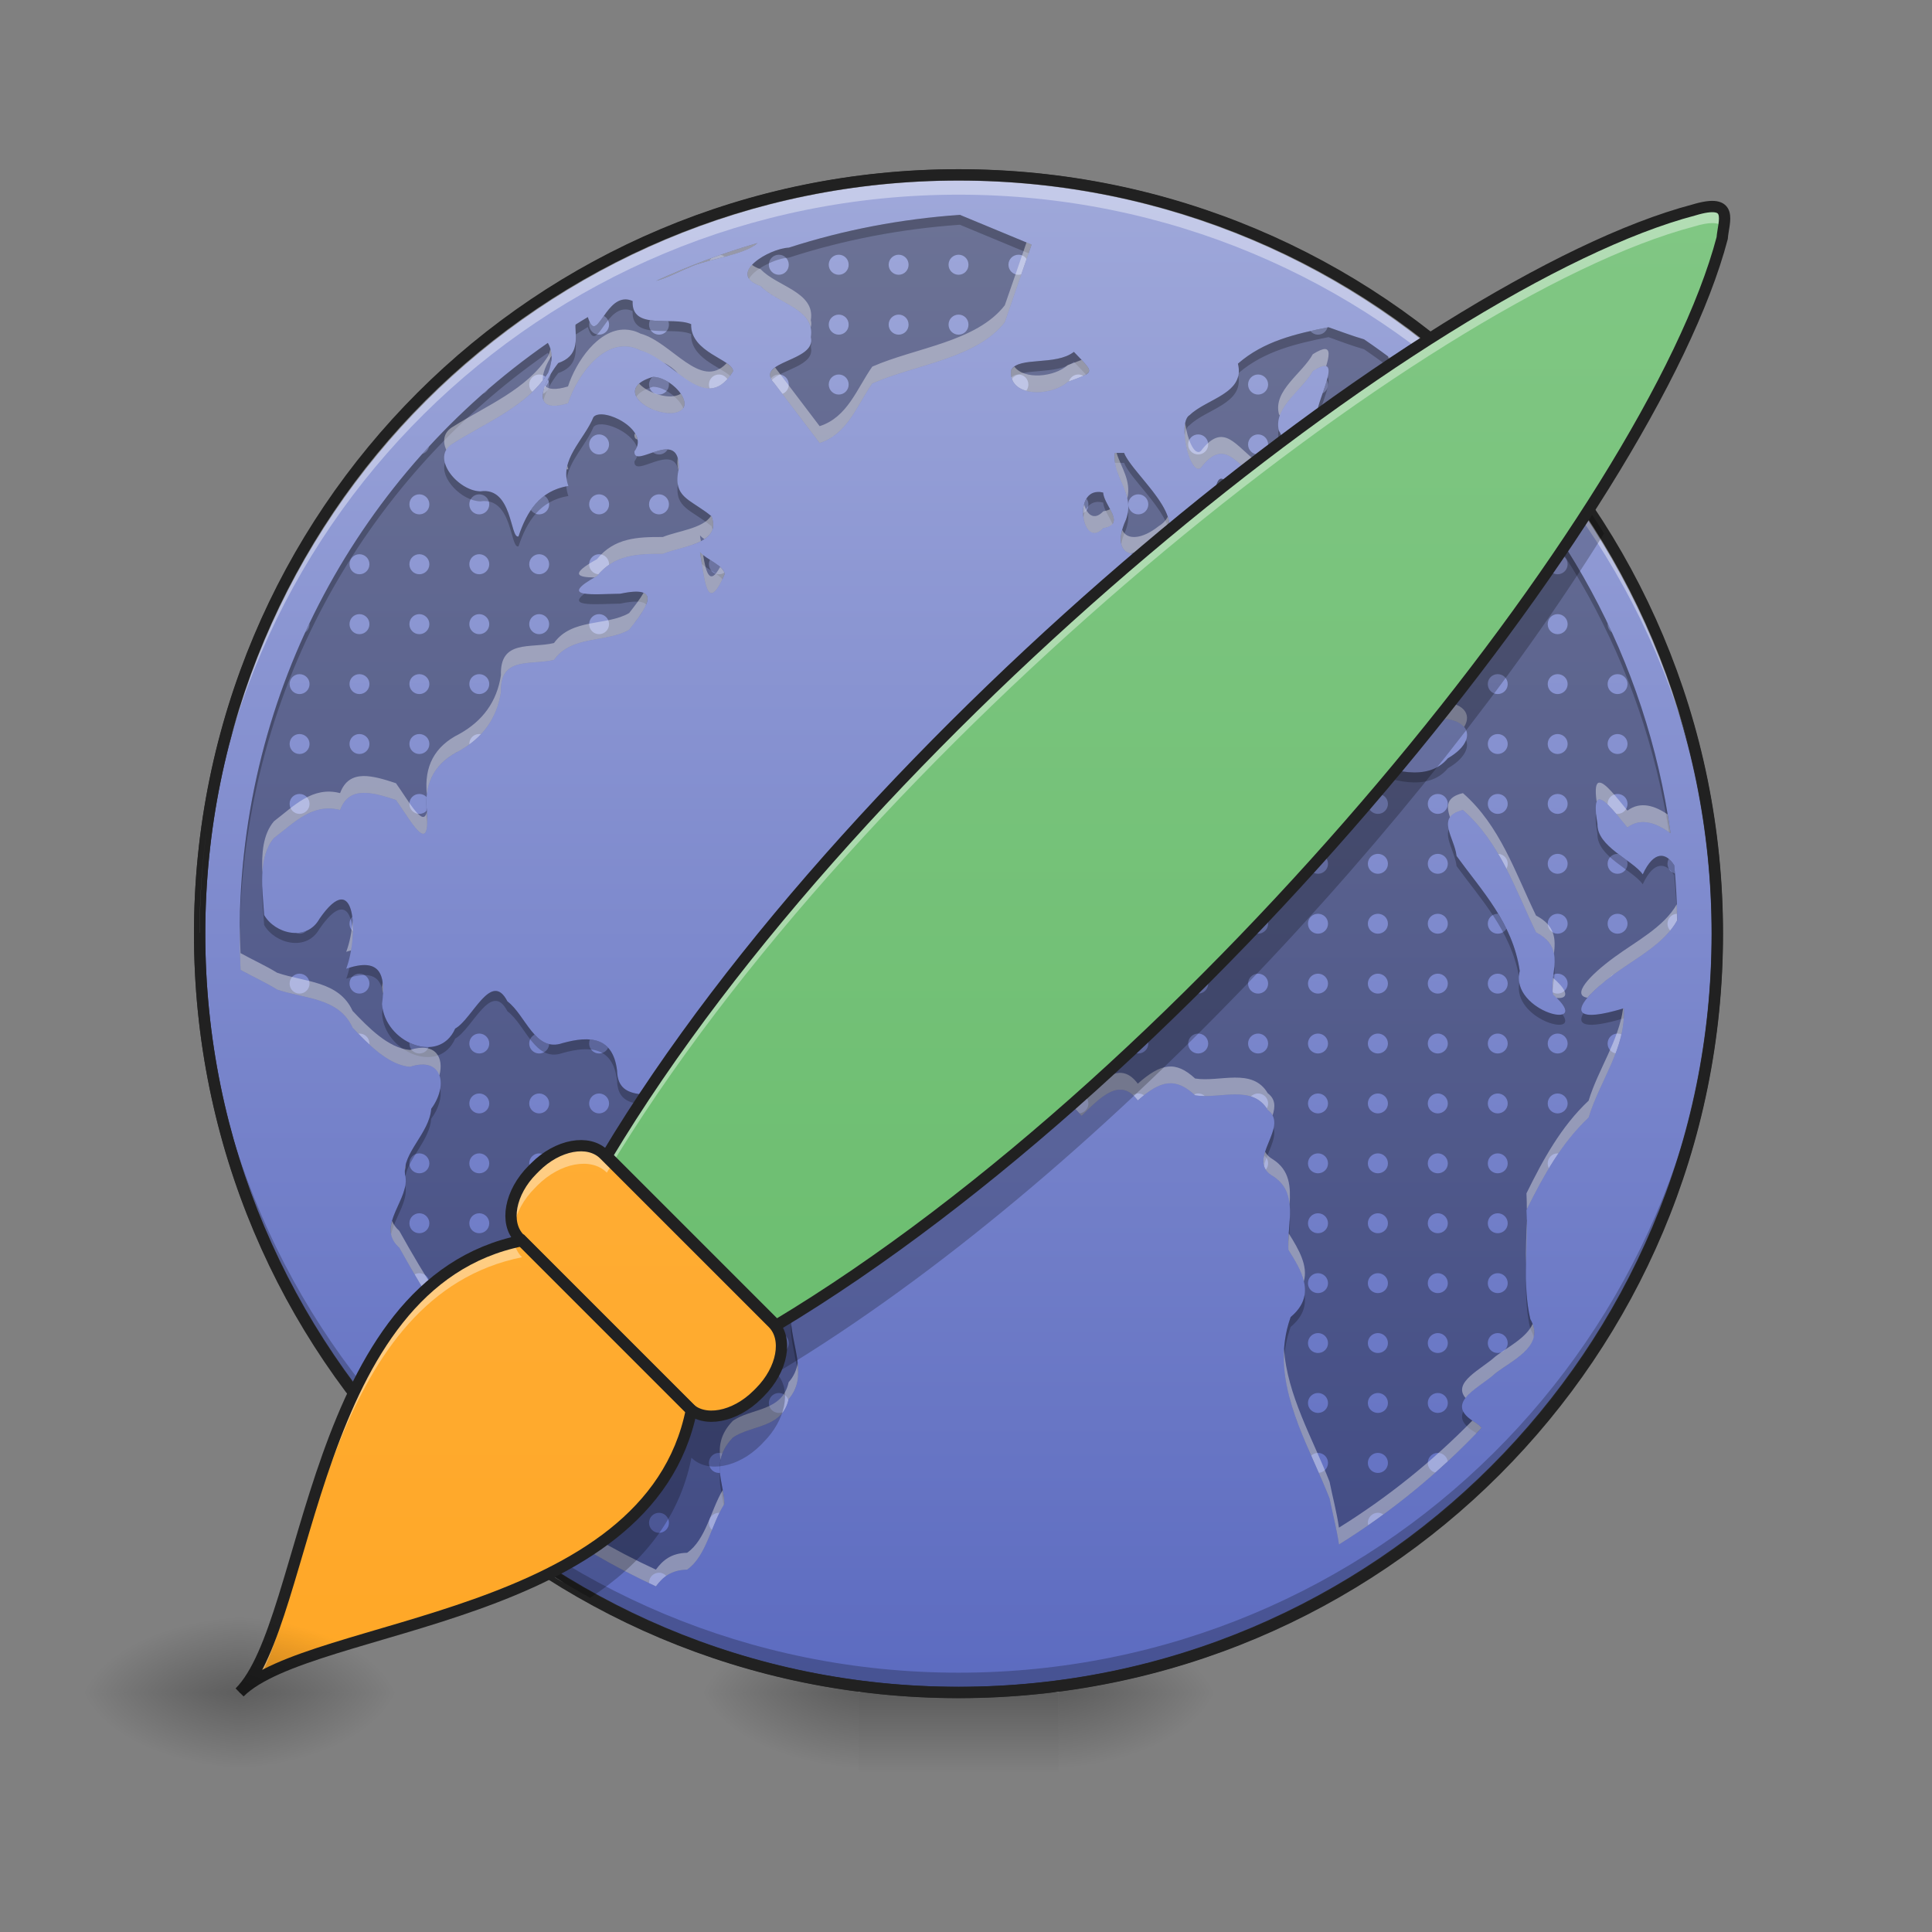 <?xml version="1.0" encoding="UTF-8"?>
<svg xmlns="http://www.w3.org/2000/svg" xmlns:xlink="http://www.w3.org/1999/xlink" width="64px" height="64px" viewBox="0 0 64 64" version="1.1">
<rect x="0" y="0" width="64" height="64" fill="#808080" stroke="none"/>
<defs>
<radialGradient id="radial0" gradientUnits="userSpaceOnUse" cx="450.909" cy="189.579" fx="450.909" fy="189.579" r="21.167" gradientTransform="matrix(0,-0.156,-0.281,-0,87.723,127.191)">
<stop offset="0" style="stop-color:rgb(0%,0%,0%);stop-opacity:0.314;"/>
<stop offset="0.222" style="stop-color:rgb(0%,0%,0%);stop-opacity:0.275;"/>
<stop offset="1" style="stop-color:rgb(0%,0%,0%);stop-opacity:0;"/>
</radialGradient>
<radialGradient id="radial1" gradientUnits="userSpaceOnUse" cx="450.909" cy="189.579" fx="450.909" fy="189.579" r="21.167" gradientTransform="matrix(-0,0.156,0.281,0,-24.217,-15.055)">
<stop offset="0" style="stop-color:rgb(0%,0%,0%);stop-opacity:0.314;"/>
<stop offset="0.222" style="stop-color:rgb(0%,0%,0%);stop-opacity:0.275;"/>
<stop offset="1" style="stop-color:rgb(0%,0%,0%);stop-opacity:0;"/>
</radialGradient>
<radialGradient id="radial2" gradientUnits="userSpaceOnUse" cx="450.909" cy="189.579" fx="450.909" fy="189.579" r="21.167" gradientTransform="matrix(-0,-0.156,0.281,-0,-24.217,127.191)">
<stop offset="0" style="stop-color:rgb(0%,0%,0%);stop-opacity:0.314;"/>
<stop offset="0.222" style="stop-color:rgb(0%,0%,0%);stop-opacity:0.275;"/>
<stop offset="1" style="stop-color:rgb(0%,0%,0%);stop-opacity:0;"/>
</radialGradient>
<radialGradient id="radial3" gradientUnits="userSpaceOnUse" cx="450.909" cy="189.579" fx="450.909" fy="189.579" r="21.167" gradientTransform="matrix(0,0.156,-0.281,0,87.723,-15.055)">
<stop offset="0" style="stop-color:rgb(0%,0%,0%);stop-opacity:0.314;"/>
<stop offset="0.222" style="stop-color:rgb(0%,0%,0%);stop-opacity:0.275;"/>
<stop offset="1" style="stop-color:rgb(0%,0%,0%);stop-opacity:0;"/>
</radialGradient>
<linearGradient id="linear0" gradientUnits="userSpaceOnUse" x1="255.323" y1="233.5" x2="255.323" y2="254.667" gradientTransform="matrix(0.027,0,0,0.125,24.931,26.878)">
<stop offset="0" style="stop-color:rgb(0%,0%,0%);stop-opacity:0.275;"/>
<stop offset="1" style="stop-color:rgb(0%,0%,0%);stop-opacity:0;"/>
</linearGradient>
<linearGradient id="linear1" gradientUnits="userSpaceOnUse" x1="254" y1="-168.667" x2="254" y2="233.5" >
<stop offset="0" style="stop-color:rgb(62.353%,65.882%,85.49%);stop-opacity:1;"/>
<stop offset="1" style="stop-color:rgb(36.078%,41.961%,75.294%);stop-opacity:1;"/>
</linearGradient>
<linearGradient id="linear2" gradientUnits="userSpaceOnUse" x1="880" y1="175.118" x2="880" y2="1695.118" gradientTransform="matrix(0.033,0,0,0.033,0,0)">
<stop offset="0" style="stop-color:rgb(62.353%,65.882%,85.49%);stop-opacity:1;"/>
<stop offset="1" style="stop-color:rgb(36.078%,41.961%,75.294%);stop-opacity:1;"/>
</linearGradient>
<linearGradient id="linear3" gradientUnits="userSpaceOnUse" x1="23.579" y1="88.213" x2="-260.796" y2="-196.162" gradientTransform="matrix(0.088,0.088,-0.088,0.088,37.466,46.186)">
<stop offset="0" style="stop-color:rgb(40%,73.333%,41.569%);stop-opacity:1;"/>
<stop offset="1" style="stop-color:rgb(50.588%,78.039%,51.765%);stop-opacity:1;"/>
</linearGradient>
<linearGradient id="linear4" gradientUnits="userSpaceOnUse" x1="-21.322" y1="164.864" x2="-305.697" y2="-119.511" gradientTransform="matrix(0.088,0.088,-0.088,0.088,40.273,43.379)">
<stop offset="0" style="stop-color:rgb(100%,65.49%,14.902%);stop-opacity:1;"/>
<stop offset="1" style="stop-color:rgb(100%,71.765%,30.196%);stop-opacity:1;"/>
</linearGradient>
<linearGradient id="linear5" gradientUnits="userSpaceOnUse" x1="-81.191" y1="192.982" x2="-365.566" y2="-91.392" gradientTransform="matrix(0.707,0.707,-0.707,0.707,299.703,154.451)">
<stop offset="0" style="stop-color:rgb(100%,65.49%,14.902%);stop-opacity:1;"/>
<stop offset="1" style="stop-color:rgb(100%,71.765%,30.196%);stop-opacity:1;"/>
</linearGradient>
<radialGradient id="radial4" gradientUnits="userSpaceOnUse" cx="450.909" cy="189.579" fx="450.909" fy="189.579" r="21.167" gradientTransform="matrix(0,-0.156,-0.281,-0,60.601,127.191)">
<stop offset="0" style="stop-color:rgb(0%,0%,0%);stop-opacity:0.314;"/>
<stop offset="0.222" style="stop-color:rgb(0%,0%,0%);stop-opacity:0.275;"/>
<stop offset="1" style="stop-color:rgb(0%,0%,0%);stop-opacity:0;"/>
</radialGradient>
<radialGradient id="radial5" gradientUnits="userSpaceOnUse" cx="450.909" cy="189.579" fx="450.909" fy="189.579" r="21.167" gradientTransform="matrix(-0,0.156,0.281,0,-44.724,-15.055)">
<stop offset="0" style="stop-color:rgb(0%,0%,0%);stop-opacity:0.314;"/>
<stop offset="0.222" style="stop-color:rgb(0%,0%,0%);stop-opacity:0.275;"/>
<stop offset="1" style="stop-color:rgb(0%,0%,0%);stop-opacity:0;"/>
</radialGradient>
<radialGradient id="radial6" gradientUnits="userSpaceOnUse" cx="450.909" cy="189.579" fx="450.909" fy="189.579" r="21.167" gradientTransform="matrix(-0,-0.156,0.281,-0,-44.724,127.191)">
<stop offset="0" style="stop-color:rgb(0%,0%,0%);stop-opacity:0.314;"/>
<stop offset="0.222" style="stop-color:rgb(0%,0%,0%);stop-opacity:0.275;"/>
<stop offset="1" style="stop-color:rgb(0%,0%,0%);stop-opacity:0;"/>
</radialGradient>
<radialGradient id="radial7" gradientUnits="userSpaceOnUse" cx="450.909" cy="189.579" fx="450.909" fy="189.579" r="21.167" gradientTransform="matrix(0,0.156,-0.281,0,60.601,-15.055)">
<stop offset="0" style="stop-color:rgb(0%,0%,0%);stop-opacity:0.314;"/>
<stop offset="0.222" style="stop-color:rgb(0%,0%,0%);stop-opacity:0.275;"/>
<stop offset="1" style="stop-color:rgb(0%,0%,0%);stop-opacity:0;"/>
</radialGradient>
</defs>
<g id="surface1">
<path style=" stroke:none;fill-rule:nonzero;fill:url(#radial0);" d="M 35.062 56.066 L 40.352 56.066 L 40.352 53.422 L 35.062 53.422 Z M 35.062 56.066 "/>
<path style=" stroke:none;fill-rule:nonzero;fill:url(#radial1);" d="M 28.445 56.066 L 23.152 56.066 L 23.152 58.715 L 28.445 58.715 Z M 28.445 56.066 "/>
<path style=" stroke:none;fill-rule:nonzero;fill:url(#radial2);" d="M 28.445 56.066 L 23.152 56.066 L 23.152 53.422 L 28.445 53.422 Z M 28.445 56.066 "/>
<path style=" stroke:none;fill-rule:nonzero;fill:url(#radial3);" d="M 35.062 56.066 L 40.352 56.066 L 40.352 58.715 L 35.062 58.715 Z M 35.062 56.066 "/>
<path style=" stroke:none;fill-rule:nonzero;fill:url(#linear0);" d="M 28.445 56.066 L 35.062 56.066 L 35.062 58.715 L 28.445 58.715 Z M 28.445 56.066 "/>
<path style="fill-rule:nonzero;fill:url(#linear1);stroke-width:3;stroke-linecap:round;stroke-linejoin:miter;stroke:rgb(20%,20%,20%);stroke-opacity:1;stroke-miterlimit:4;" d="M 254.007 -168.661 C 365.059 -168.661 455.082 -78.638 455.082 32.414 C 455.082 143.466 365.059 233.488 254.007 233.488 C 142.955 233.488 52.901 143.466 52.901 32.414 C 52.901 -78.638 142.955 -168.661 254.007 -168.661 Z M 254.007 -168.661 " transform="matrix(0.125,0,0,0.125,0,26.878)"/>
<path style=" stroke:none;fill-rule:nonzero;fill:rgb(0%,0%,0%);fill-opacity:0.314;" d="M 31.793 7.117 C 29.863 7.254 27.973 7.609 26.133 8.203 C 25.473 8.23 24.047 9.078 25.199 9.477 C 25.734 10.047 27.016 10.23 26.859 11.168 C 27.066 11.992 24.945 11.953 25.652 12.699 C 26.152 13.359 26.652 14.016 27.152 14.676 C 28.078 14.379 28.383 13.434 28.895 12.703 C 30.324 12.074 32.344 11.883 33.285 10.672 C 33.582 9.816 33.879 8.957 34.172 8.102 C 33.383 7.773 32.59 7.445 31.797 7.117 C 31.797 7.117 31.797 7.117 31.793 7.117 Z M 25.094 8.051 C 23.934 8.387 22.812 8.809 21.73 9.305 C 22.098 9.211 22.441 9.016 22.844 8.855 C 23.348 8.602 24.68 8.445 25.094 8.051 Z M 20.719 9.918 C 20.008 9.918 19.758 11.434 19.473 10.504 C 19.332 10.586 19.195 10.672 19.059 10.758 C 19.078 11.277 19.176 11.789 18.492 12.027 C 17.98 12.68 17.531 13.746 18.816 13.359 C 19.129 12.395 20.105 11.043 21.215 11.605 C 22.336 11.906 23.371 13.789 24.285 12.297 C 24.285 11.91 22.863 11.684 22.895 10.738 C 22.262 10.465 20.91 10.957 20.957 9.973 C 20.871 9.934 20.793 9.918 20.719 9.918 Z M 44.008 10.84 C 42.926 11.055 41.859 11.301 41.008 12.047 C 41.254 13.035 39.977 13.203 39.41 13.75 C 38.996 13.984 39.418 15.781 39.777 15.5 C 40.547 14.488 40.941 15.363 41.656 15.863 C 42.297 16.461 42.707 14.754 42.367 14.273 C 42.164 13.5 43.141 12.926 43.488 12.293 C 44.562 11.605 43.656 13.168 43.621 13.715 C 43.082 15.328 46.02 13.766 44.082 14.969 C 43.562 15.488 43.371 16.258 42.574 16.645 C 42.141 17.168 40.496 16.922 40.719 16.102 C 40.117 15.16 40.266 17.234 40.062 17.227 C 39.062 16.93 38.77 18.039 38.145 18.574 C 37.664 19.121 35.977 18.781 37.238 19.633 C 38.156 20.691 37.055 20.496 36.293 20.777 C 35.219 20.965 35.398 21.898 35.426 22.746 C 35.441 23.211 36.473 23.902 36.996 23.578 C 38.039 23.465 37.777 22.184 38.547 21.793 C 39.188 21.246 39.637 20.742 40.598 20.727 C 41.043 21.152 41.941 21.789 42.305 22.133 C 41.301 23.23 42.766 23.141 42.906 22.145 C 43.402 21.594 41.273 20.301 42.676 20.871 C 43.605 21.176 43.391 22.125 43.805 22.766 C 44.539 24.008 44.617 23.082 44.688 22.121 C 45.945 21.668 46.027 24.375 47.656 23.797 C 48.781 23.82 48.918 24.562 47.965 25.117 C 47.289 25.93 46.055 25.512 45.207 25.188 C 44.438 24.773 43.5 25.004 43.094 25.793 C 42.191 25.016 41.555 23.777 40.242 23.711 C 39.004 23.645 37.75 23.977 36.555 24.312 C 35.191 25.828 33.027 26.75 32.492 28.871 C 31.707 29.656 32.512 30.277 32.27 30.898 C 31.508 31.574 31.668 32.336 32.152 33.129 C 32.633 34.973 34.695 35.602 35.828 36.965 C 36.488 36.312 37.113 35.68 37.691 36.453 C 38.457 35.777 38.941 35.684 39.59 36.285 C 40.402 36.418 41.488 35.91 41.996 36.77 C 42.746 37.332 41.23 38.426 42.168 38.961 C 43.043 39.52 42.625 40.547 42.68 41.402 C 43.168 42.168 43.586 42.934 42.754 43.629 C 42.004 45.738 43.293 47.719 44.043 49.637 C 44.145 50.148 44.281 50.652 44.355 51.164 C 46.094 50.082 47.68 48.781 49.078 47.301 C 49.035 47.242 48.969 47.184 48.875 47.125 C 47.777 46.484 48.992 45.992 49.543 45.488 C 50.121 45.051 51.199 44.57 50.695 43.699 C 50.414 42.523 50.637 41.289 50.566 40.086 C 51.117 38.973 51.707 37.879 52.625 37.02 C 52.992 35.809 53.871 34.703 53.789 33.402 C 51.645 34.043 52.293 33.133 53.48 32.262 C 54.184 31.746 55.145 31.258 55.562 30.48 C 55.551 29.871 55.52 29.262 55.461 28.664 C 55.199 28.246 54.793 28.152 54.418 28.965 C 54.082 28.488 52.898 28.047 52.918 27.297 C 52.664 25.793 53.324 26.695 53.91 27.41 C 54.375 27.062 54.887 27.277 55.34 27.602 C 54.539 21.852 51.707 16.77 47.582 13.105 C 47.27 13.52 46.941 13.781 46.668 13.262 C 46.078 12.637 45.594 12.059 46.32 12.062 C 45.949 11.777 45.574 11.504 45.188 11.242 C 44.789 11.125 44.402 10.977 44.008 10.84 Z M 18.148 11.359 C 11.969 15.652 7.938 22.805 7.938 30.93 C 7.938 31.332 7.949 31.734 7.969 32.129 C 8.375 32.352 8.805 32.547 9.18 32.781 C 10.086 33.09 11.227 33.043 11.68 34.043 C 12.184 34.574 12.859 35.281 13.578 35.34 C 14.688 34.984 14.844 35.988 14.285 36.73 C 14.223 37.543 13.32 38.199 13.418 38.914 C 13.621 39.715 12.41 40.598 13.227 41.332 C 14.082 42.863 15 44.352 16.16 45.676 C 16.883 46.309 16.797 47.176 16.715 48.047 C 16.426 48.965 17.297 49.496 17.762 50.164 C 17.754 50.18 17.746 50.195 17.738 50.211 C 18.98 51.113 20.316 51.898 21.727 52.551 C 21.953 52.246 22.234 52.008 22.762 51.996 C 23.41 51.539 23.551 50.508 23.996 49.824 C 23.984 49.098 23.52 48.418 24.273 47.625 C 24.875 47.199 25.914 47.324 26.125 46.348 C 26.809 45.574 26.18 44.512 26.199 43.594 C 26.754 42.93 27.723 42.48 28 41.68 C 28.793 39.93 26.77 39.727 25.57 39.109 C 24.25 38.52 22.707 38.113 22.312 36.555 C 21.809 36.008 20.465 36.645 20.441 35.461 C 20.305 34.359 19.562 34.297 18.633 34.555 C 17.719 34.871 17.418 33.629 16.809 33.172 C 16.273 32.129 15.656 33.75 15.078 34.074 C 14.543 35.293 12.73 34.523 12.656 33.254 C 12.793 32.234 12.566 31.715 11.469 32.09 C 11.887 30.977 11.793 28.68 10.582 30.438 C 10.152 31.207 9.102 30.93 8.75 30.312 C 8.699 29.484 8.531 28.406 9.074 27.762 C 9.738 27.258 10.352 26.594 11.266 26.832 C 11.555 26.059 12.254 26.211 13.117 26.5 C 13.609 27.184 14.258 28.43 14.141 26.867 C 14.043 25.953 14.391 25.281 15.219 24.871 C 15.988 24.438 16.461 23.801 16.594 22.926 C 16.555 21.73 17.578 22.047 18.352 21.859 C 18.945 21.031 20.094 21.297 20.84 20.863 C 21.477 20.07 21.93 19.375 20.543 19.668 C 19.695 19.676 18.414 19.832 19.777 19.082 C 20.348 18.367 21.129 18.344 21.957 18.348 C 22.582 18.086 23.918 18.02 23.57 17.102 C 22.848 16.512 22.273 16.5 22.484 15.527 C 22.535 14.109 20.992 15.582 21.016 14.953 C 21.562 14.242 19.957 13.457 19.66 13.816 C 19.352 14.57 18.512 15.227 18.828 16.098 C 17.895 16.25 17.457 16.926 17.176 17.77 C 16.895 17.867 16.984 16.117 15.914 16.277 C 15.156 16.262 14.219 15.129 15.016 14.684 C 16.109 13.992 17.469 13.453 18.16 12.348 C 18.32 11.945 18.297 11.609 18.148 11.359 Z M 35.574 11.656 C 34.973 12.125 33.754 11.801 33.496 12.254 C 33.391 13.168 34.809 13.152 35.371 12.648 C 36.297 12.309 36.258 12.371 35.574 11.656 Z M 21.633 12.484 C 20.352 12.859 21.398 13.699 22.238 13.688 C 23.234 13.609 22.309 12.492 21.633 12.484 Z M 37.238 15.004 L 36.93 15.004 C 36.836 15.82 37.621 16.332 37.297 17.219 C 36.785 18.34 37.508 18.68 38.383 17.988 C 39.547 17.277 37.508 15.715 37.238 15.004 Z M 36.363 16.297 C 35.539 16.32 35.875 18.203 36.547 17.496 C 37.32 17.359 36.578 16.766 36.543 16.316 C 36.48 16.301 36.418 16.293 36.363 16.297 Z M 23.188 18.293 C 23.34 19.121 23.395 20.438 24.004 19.023 C 24.004 18.75 23.402 18.535 23.188 18.293 Z M 6.949 26.809 C 6.727 28.156 6.613 29.523 6.613 30.895 C 6.617 30.895 6.617 30.895 6.617 30.895 C 6.617 29.504 6.73 28.137 6.949 26.809 Z M 48.461 26.832 C 49.691 27.906 50.191 29.457 50.883 30.883 C 51.914 31.426 51.305 32.254 51.449 32.949 C 52.883 34.207 49.992 33.539 50.344 32.164 C 50.109 30.57 49.086 29.508 48.25 28.355 C 48.184 27.746 47.531 27.051 48.461 26.832 Z M 18.191 52.121 C 18.34 52.234 18.508 52.336 18.688 52.434 C 18.52 52.332 18.355 52.227 18.191 52.121 Z M 18.191 52.121 "/>
<path style=" stroke:none;fill-rule:nonzero;fill:rgb(100%,100%,100%);fill-opacity:0.392;" d="M 31.754 5.957 C 17.828 5.957 6.613 17.168 6.613 31.094 C 6.613 31.176 6.617 31.258 6.617 31.34 C 6.746 17.531 17.91 6.449 31.754 6.449 C 45.598 6.449 56.758 17.531 56.891 31.34 C 56.891 31.258 56.891 31.176 56.891 31.094 C 56.891 17.168 45.68 5.957 31.754 5.957 Z M 31.754 5.957 "/>
<path style=" stroke:none;fill-rule:nonzero;fill:url(#linear2);" d="M 25.801 8.438 C 25.617 8.438 25.469 8.586 25.469 8.77 C 25.469 8.953 25.617 9.102 25.801 9.102 C 25.984 9.102 26.129 8.953 26.129 8.77 C 26.129 8.586 25.984 8.438 25.801 8.438 Z M 27.785 8.438 C 27.602 8.438 27.453 8.586 27.453 8.77 C 27.453 8.953 27.602 9.102 27.785 9.102 C 27.969 9.102 28.113 8.953 28.113 8.77 C 28.113 8.586 27.969 8.438 27.785 8.438 Z M 29.77 8.438 C 29.586 8.438 29.438 8.586 29.438 8.77 C 29.438 8.953 29.586 9.102 29.77 9.102 C 29.953 9.102 30.098 8.953 30.098 8.77 C 30.098 8.586 29.953 8.438 29.77 8.438 Z M 31.754 8.438 C 31.57 8.438 31.422 8.586 31.422 8.77 C 31.422 8.953 31.57 9.102 31.754 9.102 C 31.938 9.102 32.082 8.953 32.082 8.77 C 32.082 8.586 31.938 8.438 31.754 8.438 Z M 33.738 8.438 C 33.555 8.438 33.406 8.586 33.406 8.77 C 33.406 8.953 33.555 9.102 33.738 9.102 C 33.77 9.102 33.805 9.094 33.832 9.086 C 33.891 8.918 33.949 8.746 34.008 8.578 C 33.949 8.492 33.852 8.438 33.738 8.438 Z M 23.867 8.441 C 23.766 8.477 23.668 8.512 23.566 8.551 C 23.547 8.574 23.527 8.602 23.512 8.633 C 23.672 8.59 23.844 8.547 24.012 8.504 C 23.969 8.473 23.922 8.453 23.867 8.441 Z M 27.785 10.422 C 27.602 10.422 27.453 10.57 27.453 10.754 C 27.453 10.938 27.602 11.086 27.785 11.086 C 27.969 11.086 28.113 10.938 28.113 10.754 C 28.113 10.57 27.969 10.422 27.785 10.422 Z M 29.77 10.422 C 29.586 10.422 29.438 10.57 29.438 10.754 C 29.438 10.938 29.586 11.086 29.77 11.086 C 29.953 11.086 30.098 10.938 30.098 10.754 C 30.098 10.57 29.953 10.422 29.77 10.422 Z M 31.754 10.422 C 31.57 10.422 31.422 10.57 31.422 10.754 C 31.422 10.938 31.57 11.086 31.754 11.086 C 31.938 11.086 32.082 10.938 32.082 10.754 C 32.082 10.57 31.938 10.422 31.754 10.422 Z M 20.004 10.465 C 19.809 10.742 19.668 10.961 19.531 10.656 C 19.52 10.688 19.516 10.719 19.516 10.754 C 19.516 10.938 19.664 11.086 19.844 11.086 C 20.027 11.086 20.176 10.938 20.176 10.754 C 20.176 10.629 20.105 10.52 20.004 10.465 Z M 21.535 10.605 C 21.512 10.652 21.5 10.699 21.5 10.754 C 21.5 10.938 21.648 11.086 21.832 11.086 C 22.012 11.086 22.16 10.938 22.16 10.754 C 22.16 10.715 22.152 10.676 22.141 10.637 C 21.93 10.637 21.719 10.637 21.535 10.605 Z M 43.977 10.844 C 43.785 10.883 43.598 10.922 43.406 10.965 C 43.469 11.039 43.559 11.086 43.66 11.086 C 43.812 11.086 43.938 10.984 43.977 10.844 Z M 17.859 12.406 C 17.68 12.406 17.531 12.555 17.531 12.738 C 17.531 12.836 17.57 12.922 17.637 12.98 C 17.797 12.828 17.941 12.664 18.07 12.48 C 18.016 12.434 17.941 12.406 17.859 12.406 Z M 23.816 12.406 C 23.633 12.406 23.484 12.555 23.484 12.738 C 23.484 12.785 23.492 12.828 23.508 12.867 C 23.707 12.863 23.902 12.773 24.094 12.559 C 24.035 12.469 23.934 12.406 23.816 12.406 Z M 25.801 12.406 C 25.691 12.406 25.598 12.457 25.535 12.539 C 25.559 12.586 25.598 12.641 25.652 12.699 C 25.742 12.816 25.828 12.93 25.918 13.047 C 26.043 13 26.129 12.879 26.129 12.738 C 26.129 12.555 25.984 12.406 25.801 12.406 Z M 27.785 12.406 C 27.602 12.406 27.453 12.555 27.453 12.738 C 27.453 12.922 27.602 13.07 27.785 13.07 C 27.969 13.07 28.113 12.922 28.113 12.738 C 28.113 12.555 27.969 12.406 27.785 12.406 Z M 33.738 12.406 C 33.648 12.406 33.566 12.441 33.508 12.5 C 33.562 12.734 33.75 12.879 33.996 12.945 C 34.039 12.891 34.066 12.816 34.066 12.738 C 34.066 12.555 33.922 12.406 33.738 12.406 Z M 35.723 12.406 C 35.574 12.406 35.449 12.504 35.406 12.637 C 35.617 12.559 35.777 12.504 35.887 12.453 C 35.84 12.422 35.781 12.406 35.723 12.406 Z M 41.676 12.406 C 41.492 12.406 41.344 12.555 41.344 12.738 C 41.344 12.922 41.492 13.07 41.676 13.07 C 41.859 13.07 42.008 12.922 42.008 12.738 C 42.008 12.555 41.859 12.406 41.676 12.406 Z M 45.645 12.406 C 45.461 12.406 45.312 12.555 45.312 12.738 C 45.312 12.922 45.461 13.07 45.645 13.07 C 45.828 13.07 45.977 12.922 45.977 12.738 C 45.977 12.555 45.828 12.406 45.645 12.406 Z M 21.633 12.484 C 21.625 12.484 21.617 12.488 21.609 12.492 C 21.543 12.551 21.5 12.641 21.5 12.738 C 21.5 12.922 21.648 13.07 21.832 13.07 C 22.012 13.07 22.16 12.922 22.16 12.738 C 22.16 12.711 22.156 12.688 22.152 12.664 C 21.984 12.555 21.801 12.484 21.633 12.484 Z M 18.145 12.566 C 18.059 12.738 18 12.902 17.984 13.047 C 18.105 12.996 18.191 12.879 18.191 12.738 C 18.191 12.676 18.176 12.617 18.145 12.566 Z M 43.957 12.59 C 43.918 12.727 43.867 12.879 43.812 13.031 C 43.918 12.977 43.992 12.867 43.992 12.738 C 43.992 12.684 43.98 12.637 43.957 12.59 Z M 16.168 12.895 C 16.109 12.945 16.051 12.996 15.992 13.047 C 16.07 13.02 16.129 12.965 16.168 12.895 Z M 19.844 14.391 C 19.664 14.391 19.516 14.539 19.516 14.723 C 19.516 14.906 19.664 15.055 19.844 15.055 C 20.027 15.055 20.176 14.906 20.176 14.723 C 20.176 14.539 20.027 14.391 19.844 14.391 Z M 39.691 14.391 C 39.508 14.391 39.359 14.539 39.359 14.723 C 39.359 14.906 39.508 15.055 39.691 15.055 C 39.875 15.055 40.023 14.906 40.023 14.723 C 40.023 14.539 39.875 14.391 39.691 14.391 Z M 41.676 14.391 C 41.492 14.391 41.344 14.539 41.344 14.723 C 41.344 14.906 41.492 15.055 41.676 15.055 C 41.859 15.055 42.008 14.906 42.008 14.723 C 42.008 14.539 41.859 14.391 41.676 14.391 Z M 45.645 14.391 C 45.461 14.391 45.312 14.539 45.312 14.723 C 45.312 14.906 45.461 15.055 45.645 15.055 C 45.828 15.055 45.977 14.906 45.977 14.723 C 45.977 14.539 45.828 14.391 45.645 14.391 Z M 47.629 14.391 C 47.445 14.391 47.297 14.539 47.297 14.723 C 47.297 14.906 47.445 15.055 47.629 15.055 C 47.812 15.055 47.961 14.906 47.961 14.723 C 47.961 14.539 47.812 14.391 47.629 14.391 Z M 43.695 14.395 C 43.75 14.434 43.812 14.461 43.887 14.48 C 43.836 14.434 43.77 14.402 43.695 14.395 Z M 27.645 14.422 C 27.609 14.438 27.578 14.461 27.551 14.488 C 27.582 14.469 27.613 14.445 27.645 14.422 Z M 49.289 14.785 C 49.312 14.906 49.402 15.004 49.52 15.039 C 49.445 14.953 49.367 14.871 49.289 14.785 Z M 14.215 14.785 C 14.141 14.871 14.062 14.953 13.988 15.039 C 14.105 15.004 14.191 14.906 14.215 14.785 Z M 22.102 14.887 C 21.957 14.883 21.789 14.93 21.629 14.984 C 21.684 15.027 21.754 15.055 21.832 15.055 C 21.953 15.055 22.062 14.988 22.117 14.887 C 22.113 14.887 22.105 14.887 22.102 14.887 Z M 13.891 16.375 C 13.707 16.375 13.562 16.523 13.562 16.707 C 13.562 16.891 13.707 17.039 13.891 17.039 C 14.074 17.039 14.223 16.891 14.223 16.707 C 14.223 16.523 14.074 16.375 13.891 16.375 Z M 15.875 16.375 C 15.691 16.375 15.547 16.523 15.547 16.707 C 15.547 16.891 15.691 17.039 15.875 17.039 C 16.059 17.039 16.207 16.891 16.207 16.707 C 16.207 16.523 16.059 16.375 15.875 16.375 Z M 19.844 16.375 C 19.664 16.375 19.516 16.523 19.516 16.707 C 19.516 16.891 19.664 17.039 19.844 17.039 C 20.027 17.039 20.176 16.891 20.176 16.707 C 20.176 16.523 20.027 16.375 19.844 16.375 Z M 21.832 16.375 C 21.648 16.375 21.5 16.523 21.5 16.707 C 21.5 16.891 21.648 17.039 21.832 17.039 C 22.012 17.039 22.16 16.891 22.16 16.707 C 22.16 16.523 22.012 16.375 21.832 16.375 Z M 37.707 16.375 C 37.523 16.375 37.375 16.523 37.375 16.707 C 37.375 16.891 37.523 17.039 37.707 17.039 C 37.891 17.039 38.039 16.891 38.039 16.707 C 38.039 16.523 37.891 16.375 37.707 16.375 Z M 43.66 16.375 C 43.477 16.375 43.328 16.523 43.328 16.707 C 43.328 16.891 43.477 17.039 43.66 17.039 C 43.844 17.039 43.992 16.891 43.992 16.707 C 43.992 16.523 43.844 16.375 43.66 16.375 Z M 45.645 16.375 C 45.461 16.375 45.312 16.523 45.312 16.707 C 45.312 16.891 45.461 17.039 45.645 17.039 C 45.828 17.039 45.977 16.891 45.977 16.707 C 45.977 16.523 45.828 16.375 45.645 16.375 Z M 47.629 16.375 C 47.445 16.375 47.297 16.523 47.297 16.707 C 47.297 16.891 47.445 17.039 47.629 17.039 C 47.812 17.039 47.961 16.891 47.961 16.707 C 47.961 16.523 47.812 16.375 47.629 16.375 Z M 49.613 16.375 C 49.43 16.375 49.285 16.523 49.285 16.707 C 49.285 16.891 49.43 17.039 49.613 17.039 C 49.797 17.039 49.945 16.891 49.945 16.707 C 49.945 16.523 49.797 16.375 49.613 16.375 Z M 18.031 16.422 C 17.855 16.551 17.711 16.711 17.586 16.895 C 17.648 16.98 17.746 17.039 17.859 17.039 C 18.043 17.039 18.191 16.891 18.191 16.707 C 18.191 16.586 18.129 16.48 18.031 16.422 Z M 35.992 16.516 C 35.91 16.648 35.875 16.824 35.879 17 C 35.984 16.945 36.055 16.832 36.055 16.707 C 36.055 16.637 36.031 16.57 35.992 16.516 Z M 41.391 16.875 C 41.449 16.973 41.555 17.039 41.676 17.039 C 41.781 17.039 41.875 16.988 41.934 16.914 C 41.758 16.93 41.566 16.914 41.391 16.875 Z M 11.906 18.359 C 11.723 18.359 11.578 18.508 11.578 18.691 C 11.578 18.875 11.723 19.023 11.906 19.023 C 12.09 19.023 12.238 18.875 12.238 18.691 C 12.238 18.508 12.09 18.359 11.906 18.359 Z M 13.891 18.359 C 13.707 18.359 13.562 18.508 13.562 18.691 C 13.562 18.875 13.707 19.023 13.891 19.023 C 14.074 19.023 14.223 18.875 14.223 18.691 C 14.223 18.508 14.074 18.359 13.891 18.359 Z M 15.875 18.359 C 15.691 18.359 15.547 18.508 15.547 18.691 C 15.547 18.875 15.691 19.023 15.875 19.023 C 16.059 19.023 16.207 18.875 16.207 18.691 C 16.207 18.508 16.059 18.359 15.875 18.359 Z M 17.859 18.359 C 17.68 18.359 17.531 18.508 17.531 18.691 C 17.531 18.875 17.68 19.023 17.859 19.023 C 18.043 19.023 18.191 18.875 18.191 18.691 C 18.191 18.508 18.043 18.359 17.859 18.359 Z M 19.844 18.359 C 19.664 18.359 19.516 18.508 19.516 18.691 C 19.516 18.867 19.652 19.012 19.824 19.023 C 19.934 18.895 20.051 18.793 20.176 18.707 C 20.176 18.703 20.176 18.695 20.176 18.691 C 20.176 18.508 20.027 18.359 19.844 18.359 Z M 39.691 18.359 C 39.508 18.359 39.359 18.508 39.359 18.691 C 39.359 18.875 39.508 19.023 39.691 19.023 C 39.875 19.023 40.023 18.875 40.023 18.691 C 40.023 18.508 39.875 18.359 39.691 18.359 Z M 41.676 18.359 C 41.492 18.359 41.344 18.508 41.344 18.691 C 41.344 18.875 41.492 19.023 41.676 19.023 C 41.859 19.023 42.008 18.875 42.008 18.691 C 42.008 18.508 41.859 18.359 41.676 18.359 Z M 43.66 18.359 C 43.477 18.359 43.328 18.508 43.328 18.691 C 43.328 18.875 43.477 19.023 43.66 19.023 C 43.844 19.023 43.992 18.875 43.992 18.691 C 43.992 18.508 43.844 18.359 43.66 18.359 Z M 45.645 18.359 C 45.461 18.359 45.312 18.508 45.312 18.691 C 45.312 18.875 45.461 19.023 45.645 19.023 C 45.828 19.023 45.977 18.875 45.977 18.691 C 45.977 18.508 45.828 18.359 45.645 18.359 Z M 47.629 18.359 C 47.445 18.359 47.297 18.508 47.297 18.691 C 47.297 18.875 47.445 19.023 47.629 19.023 C 47.812 19.023 47.961 18.875 47.961 18.691 C 47.961 18.508 47.812 18.359 47.629 18.359 Z M 49.613 18.359 C 49.43 18.359 49.285 18.508 49.285 18.691 C 49.285 18.875 49.43 19.023 49.613 19.023 C 49.797 19.023 49.945 18.875 49.945 18.691 C 49.945 18.508 49.797 18.359 49.613 18.359 Z M 51.598 18.359 C 51.414 18.359 51.27 18.508 51.27 18.691 C 51.27 18.875 51.414 19.023 51.598 19.023 C 51.781 19.023 51.93 18.875 51.93 18.691 C 51.93 18.508 51.781 18.359 51.598 18.359 Z M 23.52 18.543 C 23.496 18.59 23.484 18.637 23.484 18.691 C 23.484 18.875 23.633 19.023 23.816 19.023 C 23.883 19.023 23.941 19.004 23.996 18.969 C 23.949 18.816 23.73 18.68 23.52 18.543 Z M 38.035 18.668 C 37.879 18.781 37.656 18.848 37.445 18.895 C 37.508 18.973 37.602 19.023 37.707 19.023 C 37.891 19.023 38.039 18.875 38.039 18.691 C 38.039 18.684 38.035 18.676 38.035 18.668 Z M 11.906 20.344 C 11.723 20.344 11.578 20.492 11.578 20.676 C 11.578 20.859 11.723 21.008 11.906 21.008 C 12.09 21.008 12.238 20.859 12.238 20.676 C 12.238 20.492 12.09 20.344 11.906 20.344 Z M 13.891 20.344 C 13.707 20.344 13.562 20.492 13.562 20.676 C 13.562 20.859 13.707 21.008 13.891 21.008 C 14.074 21.008 14.223 20.859 14.223 20.676 C 14.223 20.492 14.074 20.344 13.891 20.344 Z M 15.875 20.344 C 15.691 20.344 15.547 20.492 15.547 20.676 C 15.547 20.859 15.691 21.008 15.875 21.008 C 16.059 21.008 16.207 20.859 16.207 20.676 C 16.207 20.492 16.059 20.344 15.875 20.344 Z M 17.859 20.344 C 17.68 20.344 17.531 20.492 17.531 20.676 C 17.531 20.859 17.68 21.008 17.859 21.008 C 18.043 21.008 18.191 20.859 18.191 20.676 C 18.191 20.492 18.043 20.344 17.859 20.344 Z M 19.844 20.344 C 19.664 20.344 19.516 20.492 19.516 20.676 C 19.516 20.859 19.664 21.008 19.844 21.008 C 20.027 21.008 20.176 20.859 20.176 20.676 C 20.176 20.492 20.027 20.344 19.844 20.344 Z M 37.707 20.344 C 37.645 20.344 37.59 20.363 37.539 20.391 C 37.516 20.422 37.484 20.445 37.449 20.469 C 37.402 20.523 37.375 20.598 37.375 20.676 C 37.375 20.859 37.523 21.008 37.707 21.008 C 37.891 21.008 38.039 20.859 38.039 20.676 C 38.039 20.492 37.891 20.344 37.707 20.344 Z M 39.691 20.344 C 39.508 20.344 39.359 20.492 39.359 20.676 C 39.359 20.82 39.449 20.941 39.578 20.988 C 39.707 20.918 39.844 20.859 39.992 20.812 C 40.012 20.773 40.023 20.727 40.023 20.676 C 40.023 20.492 39.875 20.344 39.691 20.344 Z M 41.676 20.344 C 41.492 20.344 41.344 20.492 41.344 20.676 C 41.344 20.859 41.492 21.008 41.676 21.008 C 41.859 21.008 42.008 20.859 42.008 20.676 C 42.008 20.492 41.859 20.344 41.676 20.344 Z M 43.66 20.344 C 43.477 20.344 43.328 20.492 43.328 20.676 C 43.328 20.859 43.477 21.008 43.66 21.008 C 43.844 21.008 43.992 20.859 43.992 20.676 C 43.992 20.492 43.844 20.344 43.66 20.344 Z M 45.645 20.344 C 45.461 20.344 45.312 20.492 45.312 20.676 C 45.312 20.859 45.461 21.008 45.645 21.008 C 45.828 21.008 45.977 20.859 45.977 20.676 C 45.977 20.492 45.828 20.344 45.645 20.344 Z M 47.629 20.344 C 47.445 20.344 47.297 20.492 47.297 20.676 C 47.297 20.859 47.445 21.008 47.629 21.008 C 47.812 21.008 47.961 20.859 47.961 20.676 C 47.961 20.492 47.812 20.344 47.629 20.344 Z M 49.613 20.344 C 49.43 20.344 49.285 20.492 49.285 20.676 C 49.285 20.859 49.43 21.008 49.613 21.008 C 49.797 21.008 49.945 20.859 49.945 20.676 C 49.945 20.492 49.797 20.344 49.613 20.344 Z M 51.598 20.344 C 51.414 20.344 51.27 20.492 51.27 20.676 C 51.27 20.859 51.414 21.008 51.598 21.008 C 51.781 21.008 51.93 20.859 51.93 20.676 C 51.93 20.492 51.781 20.344 51.598 20.344 Z M 10.254 20.645 C 10.203 20.746 10.156 20.848 10.109 20.949 C 10.195 20.891 10.254 20.789 10.254 20.676 C 10.254 20.668 10.254 20.656 10.254 20.645 Z M 53.254 20.645 C 53.254 20.656 53.254 20.668 53.254 20.676 C 53.254 20.789 53.309 20.891 53.395 20.949 C 53.352 20.848 53.301 20.746 53.254 20.645 Z M 35.996 20.859 C 35.898 20.902 35.816 20.949 35.746 21.008 C 35.852 21 35.941 20.941 35.996 20.859 Z M 9.922 22.332 C 9.738 22.332 9.594 22.477 9.594 22.66 C 9.594 22.844 9.738 22.992 9.922 22.992 C 10.105 22.992 10.254 22.844 10.254 22.66 C 10.254 22.477 10.105 22.332 9.922 22.332 Z M 11.906 22.332 C 11.723 22.332 11.578 22.477 11.578 22.66 C 11.578 22.844 11.723 22.992 11.906 22.992 C 12.09 22.992 12.238 22.844 12.238 22.66 C 12.238 22.477 12.09 22.332 11.906 22.332 Z M 13.891 22.332 C 13.707 22.332 13.562 22.477 13.562 22.66 C 13.562 22.844 13.707 22.992 13.891 22.992 C 14.074 22.992 14.223 22.844 14.223 22.66 C 14.223 22.477 14.074 22.332 13.891 22.332 Z M 15.875 22.332 C 15.691 22.332 15.547 22.477 15.547 22.66 C 15.547 22.844 15.691 22.992 15.875 22.992 C 16.059 22.992 16.207 22.844 16.207 22.66 C 16.207 22.477 16.059 22.332 15.875 22.332 Z M 35.723 22.332 C 35.586 22.332 35.465 22.414 35.418 22.535 C 35.422 22.605 35.422 22.676 35.426 22.746 C 35.426 22.773 35.434 22.805 35.441 22.832 C 35.5 22.93 35.602 22.992 35.723 22.992 C 35.906 22.992 36.055 22.844 36.055 22.66 C 36.055 22.477 35.906 22.332 35.723 22.332 Z M 37.707 22.332 C 37.523 22.332 37.375 22.477 37.375 22.66 C 37.375 22.844 37.523 22.992 37.707 22.992 C 37.734 22.992 37.762 22.988 37.785 22.98 C 37.863 22.828 37.926 22.66 37.996 22.496 C 37.938 22.398 37.832 22.332 37.707 22.332 Z M 43.66 22.332 C 43.645 22.332 43.629 22.332 43.613 22.332 C 43.66 22.484 43.719 22.633 43.805 22.766 C 43.832 22.812 43.863 22.859 43.887 22.902 C 43.953 22.84 43.992 22.754 43.992 22.66 C 43.992 22.477 43.844 22.332 43.66 22.332 Z M 45.645 22.332 C 45.605 22.332 45.566 22.336 45.535 22.352 C 45.668 22.488 45.793 22.664 45.922 22.844 C 45.957 22.793 45.977 22.73 45.977 22.66 C 45.977 22.477 45.828 22.332 45.645 22.332 Z M 47.629 22.332 C 47.445 22.332 47.297 22.477 47.297 22.66 C 47.297 22.844 47.445 22.992 47.629 22.992 C 47.812 22.992 47.961 22.844 47.961 22.66 C 47.961 22.477 47.812 22.332 47.629 22.332 Z M 49.613 22.332 C 49.43 22.332 49.285 22.477 49.285 22.66 C 49.285 22.844 49.43 22.992 49.613 22.992 C 49.797 22.992 49.945 22.844 49.945 22.66 C 49.945 22.477 49.797 22.332 49.613 22.332 Z M 51.598 22.332 C 51.414 22.332 51.27 22.477 51.27 22.66 C 51.27 22.844 51.414 22.992 51.598 22.992 C 51.781 22.992 51.93 22.844 51.93 22.66 C 51.93 22.477 51.781 22.332 51.598 22.332 Z M 53.582 22.332 C 53.398 22.332 53.254 22.477 53.254 22.66 C 53.254 22.844 53.398 22.992 53.582 22.992 C 53.766 22.992 53.914 22.844 53.914 22.66 C 53.914 22.477 53.766 22.332 53.582 22.332 Z M 41.996 22.574 C 41.949 22.68 41.945 22.758 41.969 22.816 C 41.992 22.77 42.008 22.719 42.008 22.66 C 42.008 22.633 42.004 22.602 41.996 22.574 Z M 9.922 24.316 C 9.738 24.316 9.594 24.461 9.594 24.645 C 9.594 24.828 9.738 24.977 9.922 24.977 C 10.105 24.977 10.254 24.828 10.254 24.645 C 10.254 24.461 10.105 24.316 9.922 24.316 Z M 11.906 24.316 C 11.723 24.316 11.578 24.461 11.578 24.645 C 11.578 24.828 11.723 24.977 11.906 24.977 C 12.09 24.977 12.238 24.828 12.238 24.645 C 12.238 24.461 12.09 24.316 11.906 24.316 Z M 13.891 24.316 C 13.707 24.316 13.562 24.461 13.562 24.645 C 13.562 24.828 13.707 24.977 13.891 24.977 C 14.074 24.977 14.223 24.828 14.223 24.645 C 14.223 24.461 14.074 24.316 13.891 24.316 Z M 15.875 24.316 C 15.691 24.316 15.547 24.461 15.547 24.645 C 15.547 24.652 15.547 24.656 15.547 24.66 C 15.691 24.559 15.82 24.441 15.934 24.32 C 15.914 24.316 15.895 24.316 15.875 24.316 Z M 37.707 24.316 C 37.523 24.316 37.375 24.461 37.375 24.645 C 37.375 24.828 37.523 24.977 37.707 24.977 C 37.891 24.977 38.039 24.828 38.039 24.645 C 38.039 24.461 37.891 24.316 37.707 24.316 Z M 39.691 24.316 C 39.508 24.316 39.359 24.461 39.359 24.645 C 39.359 24.828 39.508 24.977 39.691 24.977 C 39.875 24.977 40.023 24.828 40.023 24.645 C 40.023 24.461 39.875 24.316 39.691 24.316 Z M 49.613 24.316 C 49.43 24.316 49.285 24.461 49.285 24.645 C 49.285 24.828 49.43 24.977 49.613 24.977 C 49.797 24.977 49.945 24.828 49.945 24.645 C 49.945 24.461 49.797 24.316 49.613 24.316 Z M 51.598 24.316 C 51.414 24.316 51.27 24.461 51.27 24.645 C 51.27 24.828 51.414 24.977 51.598 24.977 C 51.781 24.977 51.93 24.828 51.93 24.645 C 51.93 24.461 51.781 24.316 51.598 24.316 Z M 53.582 24.316 C 53.398 24.316 53.254 24.461 53.254 24.645 C 53.254 24.828 53.398 24.977 53.582 24.977 C 53.766 24.977 53.914 24.828 53.914 24.645 C 53.914 24.461 53.766 24.316 53.582 24.316 Z M 41.637 24.316 C 41.473 24.336 41.344 24.477 41.344 24.645 C 41.344 24.828 41.492 24.977 41.676 24.977 C 41.852 24.977 41.996 24.84 42.004 24.668 C 41.887 24.543 41.766 24.426 41.637 24.316 Z M 9.922 26.301 C 9.738 26.301 9.594 26.445 9.594 26.629 C 9.594 26.812 9.738 26.961 9.922 26.961 C 10.105 26.961 10.254 26.812 10.254 26.629 C 10.254 26.445 10.105 26.301 9.922 26.301 Z M 13.891 26.301 C 13.707 26.301 13.562 26.445 13.562 26.629 C 13.562 26.812 13.707 26.961 13.891 26.961 C 13.988 26.961 14.078 26.918 14.137 26.852 C 14.121 26.695 14.121 26.543 14.129 26.402 C 14.07 26.34 13.984 26.301 13.891 26.301 Z M 35.723 26.301 C 35.539 26.301 35.391 26.445 35.391 26.629 C 35.391 26.812 35.539 26.961 35.723 26.961 C 35.906 26.961 36.055 26.812 36.055 26.629 C 36.055 26.445 35.906 26.301 35.723 26.301 Z M 37.707 26.301 C 37.523 26.301 37.375 26.445 37.375 26.629 C 37.375 26.812 37.523 26.961 37.707 26.961 C 37.891 26.961 38.039 26.812 38.039 26.629 C 38.039 26.445 37.891 26.301 37.707 26.301 Z M 39.691 26.301 C 39.508 26.301 39.359 26.445 39.359 26.629 C 39.359 26.812 39.508 26.961 39.691 26.961 C 39.875 26.961 40.023 26.812 40.023 26.629 C 40.023 26.445 39.875 26.301 39.691 26.301 Z M 41.676 26.301 C 41.492 26.301 41.344 26.445 41.344 26.629 C 41.344 26.812 41.492 26.961 41.676 26.961 C 41.859 26.961 42.008 26.812 42.008 26.629 C 42.008 26.445 41.859 26.301 41.676 26.301 Z M 43.66 26.301 C 43.477 26.301 43.328 26.445 43.328 26.629 C 43.328 26.812 43.477 26.961 43.66 26.961 C 43.844 26.961 43.992 26.812 43.992 26.629 C 43.992 26.445 43.844 26.301 43.66 26.301 Z M 45.645 26.301 C 45.461 26.301 45.312 26.445 45.312 26.629 C 45.312 26.812 45.461 26.961 45.645 26.961 C 45.828 26.961 45.977 26.812 45.977 26.629 C 45.977 26.445 45.828 26.301 45.645 26.301 Z M 47.629 26.301 C 47.445 26.301 47.297 26.445 47.297 26.629 C 47.297 26.812 47.445 26.961 47.629 26.961 C 47.812 26.961 47.961 26.812 47.961 26.629 C 47.961 26.445 47.812 26.301 47.629 26.301 Z M 49.613 26.301 C 49.43 26.301 49.285 26.445 49.285 26.629 C 49.285 26.812 49.43 26.961 49.613 26.961 C 49.797 26.961 49.945 26.812 49.945 26.629 C 49.945 26.445 49.797 26.301 49.613 26.301 Z M 51.598 26.301 C 51.414 26.301 51.27 26.445 51.27 26.629 C 51.27 26.812 51.414 26.961 51.598 26.961 C 51.781 26.961 51.93 26.812 51.93 26.629 C 51.93 26.445 51.781 26.301 51.598 26.301 Z M 53.582 26.301 C 53.398 26.301 53.254 26.445 53.254 26.629 C 53.254 26.637 53.254 26.641 53.254 26.645 C 53.34 26.73 53.438 26.84 53.539 26.957 C 53.555 26.961 53.57 26.961 53.582 26.961 C 53.766 26.961 53.914 26.812 53.914 26.629 C 53.914 26.445 53.766 26.301 53.582 26.301 Z M 34.047 26.516 C 33.898 26.652 33.754 26.793 33.613 26.938 C 33.652 26.953 33.695 26.961 33.738 26.961 C 33.922 26.961 34.066 26.812 34.066 26.629 C 34.066 26.59 34.062 26.551 34.047 26.516 Z M 33.738 28.285 C 33.555 28.285 33.406 28.43 33.406 28.613 C 33.406 28.797 33.555 28.945 33.738 28.945 C 33.922 28.945 34.066 28.797 34.066 28.613 C 34.066 28.43 33.922 28.285 33.738 28.285 Z M 35.723 28.285 C 35.539 28.285 35.391 28.43 35.391 28.613 C 35.391 28.797 35.539 28.945 35.723 28.945 C 35.906 28.945 36.055 28.797 36.055 28.613 C 36.055 28.43 35.906 28.285 35.723 28.285 Z M 37.707 28.285 C 37.523 28.285 37.375 28.43 37.375 28.613 C 37.375 28.797 37.523 28.945 37.707 28.945 C 37.891 28.945 38.039 28.797 38.039 28.613 C 38.039 28.43 37.891 28.285 37.707 28.285 Z M 39.691 28.285 C 39.508 28.285 39.359 28.43 39.359 28.613 C 39.359 28.797 39.508 28.945 39.691 28.945 C 39.875 28.945 40.023 28.797 40.023 28.613 C 40.023 28.43 39.875 28.285 39.691 28.285 Z M 41.676 28.285 C 41.492 28.285 41.344 28.43 41.344 28.613 C 41.344 28.797 41.492 28.945 41.676 28.945 C 41.859 28.945 42.008 28.797 42.008 28.613 C 42.008 28.43 41.859 28.285 41.676 28.285 Z M 43.66 28.285 C 43.477 28.285 43.328 28.43 43.328 28.613 C 43.328 28.797 43.477 28.945 43.66 28.945 C 43.844 28.945 43.992 28.797 43.992 28.613 C 43.992 28.43 43.844 28.285 43.66 28.285 Z M 45.645 28.285 C 45.461 28.285 45.312 28.43 45.312 28.613 C 45.312 28.797 45.461 28.945 45.645 28.945 C 45.828 28.945 45.977 28.797 45.977 28.613 C 45.977 28.43 45.828 28.285 45.645 28.285 Z M 47.629 28.285 C 47.445 28.285 47.297 28.43 47.297 28.613 C 47.297 28.797 47.445 28.945 47.629 28.945 C 47.812 28.945 47.961 28.797 47.961 28.613 C 47.961 28.43 47.812 28.285 47.629 28.285 Z M 51.598 28.285 C 51.414 28.285 51.27 28.43 51.27 28.613 C 51.27 28.797 51.414 28.945 51.598 28.945 C 51.781 28.945 51.93 28.797 51.93 28.613 C 51.93 28.43 51.781 28.285 51.598 28.285 Z M 53.582 28.285 C 53.398 28.285 53.254 28.43 53.254 28.613 C 53.254 28.797 53.398 28.945 53.582 28.945 C 53.766 28.945 53.914 28.797 53.914 28.613 C 53.914 28.574 53.906 28.535 53.891 28.496 C 53.797 28.43 53.699 28.359 53.605 28.285 C 53.598 28.285 53.59 28.285 53.582 28.285 Z M 49.629 28.285 C 49.727 28.445 49.816 28.613 49.902 28.781 C 49.93 28.73 49.945 28.676 49.945 28.613 C 49.945 28.438 49.805 28.293 49.629 28.285 Z M 55.281 28.449 C 55.254 28.5 55.238 28.555 55.238 28.613 C 55.238 28.77 55.344 28.898 55.484 28.934 C 55.477 28.844 55.469 28.754 55.461 28.664 C 55.406 28.578 55.348 28.504 55.281 28.449 Z M 33.738 30.27 C 33.555 30.27 33.406 30.414 33.406 30.598 C 33.406 30.781 33.555 30.93 33.738 30.93 C 33.922 30.93 34.066 30.781 34.066 30.598 C 34.066 30.414 33.922 30.27 33.738 30.27 Z M 35.723 30.27 C 35.539 30.27 35.391 30.414 35.391 30.598 C 35.391 30.781 35.539 30.93 35.723 30.93 C 35.906 30.93 36.055 30.781 36.055 30.598 C 36.055 30.414 35.906 30.27 35.723 30.27 Z M 37.707 30.27 C 37.523 30.27 37.375 30.414 37.375 30.598 C 37.375 30.781 37.523 30.93 37.707 30.93 C 37.891 30.93 38.039 30.781 38.039 30.598 C 38.039 30.414 37.891 30.27 37.707 30.27 Z M 39.691 30.27 C 39.508 30.27 39.359 30.414 39.359 30.598 C 39.359 30.781 39.508 30.93 39.691 30.93 C 39.875 30.93 40.023 30.781 40.023 30.598 C 40.023 30.414 39.875 30.27 39.691 30.27 Z M 41.676 30.27 C 41.492 30.27 41.344 30.414 41.344 30.598 C 41.344 30.781 41.492 30.93 41.676 30.93 C 41.859 30.93 42.008 30.781 42.008 30.598 C 42.008 30.414 41.859 30.27 41.676 30.27 Z M 43.66 30.27 C 43.477 30.27 43.328 30.414 43.328 30.598 C 43.328 30.781 43.477 30.93 43.66 30.93 C 43.844 30.93 43.992 30.781 43.992 30.598 C 43.992 30.414 43.844 30.27 43.66 30.27 Z M 45.645 30.27 C 45.461 30.27 45.312 30.414 45.312 30.598 C 45.312 30.781 45.461 30.93 45.645 30.93 C 45.828 30.93 45.977 30.781 45.977 30.598 C 45.977 30.414 45.828 30.27 45.645 30.27 Z M 47.629 30.27 C 47.445 30.27 47.297 30.414 47.297 30.598 C 47.297 30.781 47.445 30.93 47.629 30.93 C 47.812 30.93 47.961 30.781 47.961 30.598 C 47.961 30.414 47.812 30.27 47.629 30.27 Z M 49.613 30.27 C 49.43 30.27 49.285 30.414 49.285 30.598 C 49.285 30.781 49.43 30.93 49.613 30.93 C 49.738 30.93 49.844 30.863 49.902 30.766 C 49.816 30.594 49.727 30.43 49.629 30.27 C 49.625 30.27 49.621 30.27 49.613 30.27 Z M 51.598 30.27 C 51.414 30.27 51.27 30.414 51.27 30.598 C 51.27 30.781 51.414 30.93 51.598 30.93 C 51.781 30.93 51.93 30.781 51.93 30.598 C 51.93 30.414 51.781 30.27 51.598 30.27 Z M 53.582 30.27 C 53.398 30.27 53.254 30.414 53.254 30.598 C 53.254 30.781 53.398 30.93 53.582 30.93 C 53.766 30.93 53.914 30.781 53.914 30.598 C 53.914 30.414 53.766 30.27 53.582 30.27 Z M 55.559 30.27 C 55.379 30.273 55.238 30.418 55.238 30.598 C 55.238 30.688 55.273 30.77 55.328 30.828 C 55.418 30.719 55.496 30.605 55.562 30.48 C 55.562 30.41 55.559 30.34 55.559 30.27 Z M 11.668 30.367 C 11.613 30.43 11.578 30.508 11.578 30.598 C 11.578 30.699 11.621 30.789 11.691 30.852 C 11.695 30.68 11.688 30.516 11.668 30.367 Z M 10.156 30.832 C 10.043 30.883 9.922 30.906 9.797 30.906 C 9.836 30.922 9.879 30.93 9.922 30.93 C 10.016 30.93 10.098 30.895 10.156 30.832 Z M 9.922 32.254 C 9.738 32.254 9.594 32.402 9.594 32.582 C 9.594 32.766 9.738 32.914 9.922 32.914 C 10.105 32.914 10.254 32.766 10.254 32.582 C 10.254 32.402 10.105 32.254 9.922 32.254 Z M 11.906 32.254 C 11.723 32.254 11.578 32.402 11.578 32.582 C 11.578 32.766 11.723 32.914 11.906 32.914 C 12.09 32.914 12.238 32.766 12.238 32.582 C 12.238 32.402 12.09 32.254 11.906 32.254 Z M 33.738 32.254 C 33.555 32.254 33.406 32.402 33.406 32.582 C 33.406 32.766 33.555 32.914 33.738 32.914 C 33.922 32.914 34.066 32.766 34.066 32.582 C 34.066 32.402 33.922 32.254 33.738 32.254 Z M 35.723 32.254 C 35.539 32.254 35.391 32.402 35.391 32.582 C 35.391 32.766 35.539 32.914 35.723 32.914 C 35.906 32.914 36.055 32.766 36.055 32.582 C 36.055 32.402 35.906 32.254 35.723 32.254 Z M 37.707 32.254 C 37.523 32.254 37.375 32.402 37.375 32.582 C 37.375 32.766 37.523 32.914 37.707 32.914 C 37.891 32.914 38.039 32.766 38.039 32.582 C 38.039 32.402 37.891 32.254 37.707 32.254 Z M 39.691 32.254 C 39.508 32.254 39.359 32.402 39.359 32.582 C 39.359 32.766 39.508 32.914 39.691 32.914 C 39.875 32.914 40.023 32.766 40.023 32.582 C 40.023 32.402 39.875 32.254 39.691 32.254 Z M 41.676 32.254 C 41.492 32.254 41.344 32.402 41.344 32.582 C 41.344 32.766 41.492 32.914 41.676 32.914 C 41.859 32.914 42.008 32.766 42.008 32.582 C 42.008 32.402 41.859 32.254 41.676 32.254 Z M 43.66 32.254 C 43.477 32.254 43.328 32.402 43.328 32.582 C 43.328 32.766 43.477 32.914 43.66 32.914 C 43.844 32.914 43.992 32.766 43.992 32.582 C 43.992 32.402 43.844 32.254 43.66 32.254 Z M 45.645 32.254 C 45.461 32.254 45.312 32.402 45.312 32.582 C 45.312 32.766 45.461 32.914 45.645 32.914 C 45.828 32.914 45.977 32.766 45.977 32.582 C 45.977 32.402 45.828 32.254 45.645 32.254 Z M 47.629 32.254 C 47.445 32.254 47.297 32.402 47.297 32.582 C 47.297 32.766 47.445 32.914 47.629 32.914 C 47.812 32.914 47.961 32.766 47.961 32.582 C 47.961 32.402 47.812 32.254 47.629 32.254 Z M 49.613 32.254 C 49.43 32.254 49.285 32.402 49.285 32.582 C 49.285 32.766 49.43 32.914 49.613 32.914 C 49.797 32.914 49.945 32.766 49.945 32.582 C 49.945 32.402 49.797 32.254 49.613 32.254 Z M 51.598 32.254 C 51.551 32.254 51.5 32.266 51.461 32.285 C 51.434 32.484 51.41 32.68 51.434 32.871 C 51.484 32.898 51.539 32.914 51.598 32.914 C 51.781 32.914 51.93 32.766 51.93 32.582 C 51.93 32.402 51.781 32.254 51.598 32.254 Z M 31.777 32.254 C 31.816 32.441 31.887 32.629 31.984 32.82 C 32.047 32.762 32.082 32.676 32.082 32.582 C 32.082 32.41 31.949 32.266 31.777 32.254 Z M 53.461 32.277 C 53.406 32.297 53.359 32.336 53.32 32.383 C 53.367 32.348 53.414 32.312 53.461 32.277 Z M 11.906 34.238 C 11.895 34.238 11.879 34.238 11.867 34.242 C 11.984 34.359 12.105 34.484 12.238 34.602 C 12.238 34.59 12.238 34.578 12.238 34.57 C 12.238 34.387 12.09 34.238 11.906 34.238 Z M 15.875 34.238 C 15.691 34.238 15.547 34.387 15.547 34.57 C 15.547 34.75 15.691 34.898 15.875 34.898 C 16.059 34.898 16.207 34.75 16.207 34.57 C 16.207 34.387 16.059 34.238 15.875 34.238 Z M 33.738 34.238 C 33.555 34.238 33.406 34.387 33.406 34.57 C 33.406 34.75 33.555 34.898 33.738 34.898 C 33.922 34.898 34.066 34.75 34.066 34.57 C 34.066 34.387 33.922 34.238 33.738 34.238 Z M 35.723 34.238 C 35.539 34.238 35.391 34.387 35.391 34.57 C 35.391 34.75 35.539 34.898 35.723 34.898 C 35.906 34.898 36.055 34.75 36.055 34.57 C 36.055 34.387 35.906 34.238 35.723 34.238 Z M 37.707 34.238 C 37.523 34.238 37.375 34.387 37.375 34.57 C 37.375 34.75 37.523 34.898 37.707 34.898 C 37.891 34.898 38.039 34.75 38.039 34.57 C 38.039 34.387 37.891 34.238 37.707 34.238 Z M 39.691 34.238 C 39.508 34.238 39.359 34.387 39.359 34.57 C 39.359 34.75 39.508 34.898 39.691 34.898 C 39.875 34.898 40.023 34.75 40.023 34.57 C 40.023 34.387 39.875 34.238 39.691 34.238 Z M 41.676 34.238 C 41.492 34.238 41.344 34.387 41.344 34.57 C 41.344 34.75 41.492 34.898 41.676 34.898 C 41.859 34.898 42.008 34.75 42.008 34.57 C 42.008 34.387 41.859 34.238 41.676 34.238 Z M 43.66 34.238 C 43.477 34.238 43.328 34.387 43.328 34.57 C 43.328 34.75 43.477 34.898 43.66 34.898 C 43.844 34.898 43.992 34.75 43.992 34.57 C 43.992 34.387 43.844 34.238 43.66 34.238 Z M 45.645 34.238 C 45.461 34.238 45.312 34.387 45.312 34.57 C 45.312 34.75 45.461 34.898 45.645 34.898 C 45.828 34.898 45.977 34.75 45.977 34.57 C 45.977 34.387 45.828 34.238 45.645 34.238 Z M 47.629 34.238 C 47.445 34.238 47.297 34.387 47.297 34.57 C 47.297 34.75 47.445 34.898 47.629 34.898 C 47.812 34.898 47.961 34.75 47.961 34.57 C 47.961 34.387 47.812 34.238 47.629 34.238 Z M 49.613 34.238 C 49.43 34.238 49.285 34.387 49.285 34.57 C 49.285 34.75 49.43 34.898 49.613 34.898 C 49.797 34.898 49.945 34.75 49.945 34.57 C 49.945 34.387 49.797 34.238 49.613 34.238 Z M 51.598 34.238 C 51.414 34.238 51.27 34.387 51.27 34.57 C 51.27 34.75 51.414 34.898 51.598 34.898 C 51.781 34.898 51.93 34.75 51.93 34.57 C 51.93 34.387 51.781 34.238 51.598 34.238 Z M 53.582 34.238 C 53.398 34.238 53.254 34.387 53.254 34.57 C 53.254 34.73 53.367 34.863 53.52 34.895 C 53.598 34.688 53.664 34.477 53.711 34.266 C 53.672 34.246 53.629 34.238 53.582 34.238 Z M 17.711 34.273 C 17.605 34.328 17.531 34.438 17.531 34.57 C 17.531 34.75 17.68 34.898 17.859 34.898 C 18.039 34.898 18.184 34.762 18.191 34.586 C 18.008 34.543 17.852 34.426 17.711 34.273 Z M 19.543 34.434 C 19.523 34.477 19.516 34.52 19.516 34.57 C 19.516 34.75 19.664 34.898 19.844 34.898 C 19.98 34.898 20.094 34.82 20.145 34.707 C 19.992 34.535 19.785 34.453 19.543 34.434 Z M 13.562 34.539 C 13.562 34.551 13.562 34.559 13.562 34.57 C 13.562 34.75 13.707 34.898 13.891 34.898 C 14.035 34.898 14.152 34.812 14.199 34.688 C 13.988 34.691 13.77 34.641 13.562 34.539 Z M 15.875 36.223 C 15.691 36.223 15.547 36.371 15.547 36.555 C 15.547 36.734 15.691 36.883 15.875 36.883 C 16.059 36.883 16.207 36.734 16.207 36.555 C 16.207 36.371 16.059 36.223 15.875 36.223 Z M 17.859 36.223 C 17.68 36.223 17.531 36.371 17.531 36.555 C 17.531 36.734 17.68 36.883 17.859 36.883 C 18.043 36.883 18.191 36.734 18.191 36.555 C 18.191 36.371 18.043 36.223 17.859 36.223 Z M 19.844 36.223 C 19.664 36.223 19.516 36.371 19.516 36.555 C 19.516 36.734 19.664 36.883 19.844 36.883 C 20.027 36.883 20.176 36.734 20.176 36.555 C 20.176 36.371 20.027 36.223 19.844 36.223 Z M 35.723 36.223 C 35.555 36.223 35.414 36.348 35.395 36.508 C 35.523 36.629 35.645 36.75 35.758 36.883 C 35.926 36.863 36.055 36.723 36.055 36.555 C 36.055 36.371 35.906 36.223 35.723 36.223 Z M 37.707 36.223 C 37.641 36.223 37.578 36.242 37.527 36.273 C 37.582 36.324 37.637 36.383 37.691 36.453 C 37.762 36.391 37.828 36.336 37.895 36.281 C 37.844 36.246 37.777 36.223 37.707 36.223 Z M 39.691 36.223 C 39.641 36.223 39.598 36.234 39.555 36.254 C 39.566 36.262 39.578 36.273 39.59 36.285 C 39.695 36.301 39.801 36.309 39.914 36.309 C 39.855 36.254 39.777 36.223 39.691 36.223 Z M 41.676 36.223 C 41.582 36.223 41.5 36.262 41.438 36.32 C 41.641 36.387 41.82 36.504 41.965 36.715 C 41.992 36.668 42.008 36.613 42.008 36.555 C 42.008 36.371 41.859 36.223 41.676 36.223 Z M 43.66 36.223 C 43.477 36.223 43.328 36.371 43.328 36.555 C 43.328 36.734 43.477 36.883 43.66 36.883 C 43.844 36.883 43.992 36.734 43.992 36.555 C 43.992 36.371 43.844 36.223 43.66 36.223 Z M 45.645 36.223 C 45.461 36.223 45.312 36.371 45.312 36.555 C 45.312 36.734 45.461 36.883 45.645 36.883 C 45.828 36.883 45.977 36.734 45.977 36.555 C 45.977 36.371 45.828 36.223 45.645 36.223 Z M 47.629 36.223 C 47.445 36.223 47.297 36.371 47.297 36.555 C 47.297 36.734 47.445 36.883 47.629 36.883 C 47.812 36.883 47.961 36.734 47.961 36.555 C 47.961 36.371 47.812 36.223 47.629 36.223 Z M 49.613 36.223 C 49.43 36.223 49.285 36.371 49.285 36.555 C 49.285 36.734 49.43 36.883 49.613 36.883 C 49.797 36.883 49.945 36.734 49.945 36.555 C 49.945 36.371 49.797 36.223 49.613 36.223 Z M 51.598 36.223 C 51.414 36.223 51.27 36.371 51.27 36.555 C 51.27 36.734 51.414 36.883 51.598 36.883 C 51.781 36.883 51.93 36.734 51.93 36.555 C 51.93 36.371 51.781 36.223 51.598 36.223 Z M 21.625 36.293 C 21.547 36.355 21.5 36.445 21.5 36.555 C 21.5 36.734 21.648 36.883 21.832 36.883 C 22.012 36.883 22.16 36.734 22.16 36.555 C 22.16 36.508 22.152 36.461 22.133 36.422 C 21.988 36.348 21.809 36.316 21.625 36.293 Z M 13.891 38.207 C 13.707 38.207 13.562 38.355 13.562 38.539 C 13.562 38.723 13.707 38.867 13.891 38.867 C 14.074 38.867 14.223 38.723 14.223 38.539 C 14.223 38.355 14.074 38.207 13.891 38.207 Z M 15.875 38.207 C 15.691 38.207 15.547 38.355 15.547 38.539 C 15.547 38.723 15.691 38.867 15.875 38.867 C 16.059 38.867 16.207 38.723 16.207 38.539 C 16.207 38.355 16.059 38.207 15.875 38.207 Z M 17.859 38.207 C 17.68 38.207 17.531 38.355 17.531 38.539 C 17.531 38.723 17.68 38.867 17.859 38.867 C 18.043 38.867 18.191 38.723 18.191 38.539 C 18.191 38.355 18.043 38.207 17.859 38.207 Z M 19.844 38.207 C 19.664 38.207 19.516 38.355 19.516 38.539 C 19.516 38.723 19.664 38.867 19.844 38.867 C 20.027 38.867 20.176 38.723 20.176 38.539 C 20.176 38.355 20.027 38.207 19.844 38.207 Z M 21.832 38.207 C 21.648 38.207 21.5 38.355 21.5 38.539 C 21.5 38.723 21.648 38.867 21.832 38.867 C 22.012 38.867 22.16 38.723 22.16 38.539 C 22.16 38.355 22.012 38.207 21.832 38.207 Z M 43.66 38.207 C 43.477 38.207 43.328 38.355 43.328 38.539 C 43.328 38.723 43.477 38.867 43.66 38.867 C 43.844 38.867 43.992 38.723 43.992 38.539 C 43.992 38.355 43.844 38.207 43.66 38.207 Z M 45.645 38.207 C 45.461 38.207 45.312 38.355 45.312 38.539 C 45.312 38.723 45.461 38.867 45.645 38.867 C 45.828 38.867 45.977 38.723 45.977 38.539 C 45.977 38.355 45.828 38.207 45.645 38.207 Z M 47.629 38.207 C 47.445 38.207 47.297 38.355 47.297 38.539 C 47.297 38.723 47.445 38.867 47.629 38.867 C 47.812 38.867 47.961 38.723 47.961 38.539 C 47.961 38.355 47.812 38.207 47.629 38.207 Z M 49.613 38.207 C 49.43 38.207 49.285 38.355 49.285 38.539 C 49.285 38.723 49.43 38.867 49.613 38.867 C 49.797 38.867 49.945 38.723 49.945 38.539 C 49.945 38.355 49.797 38.207 49.613 38.207 Z M 51.598 38.207 C 51.414 38.207 51.27 38.355 51.27 38.539 C 51.27 38.598 51.285 38.652 51.309 38.699 C 51.41 38.531 51.516 38.367 51.625 38.207 C 51.617 38.207 51.605 38.207 51.598 38.207 Z M 23.668 38.242 C 23.559 38.293 23.484 38.406 23.484 38.539 C 23.484 38.723 23.633 38.867 23.816 38.867 C 23.996 38.867 24.145 38.723 24.145 38.539 C 24.145 38.523 24.145 38.508 24.141 38.492 C 23.98 38.414 23.82 38.332 23.668 38.242 Z M 41.875 38.273 C 41.836 38.445 41.84 38.605 41.93 38.75 C 41.977 38.691 42.008 38.617 42.008 38.539 C 42.008 38.43 41.957 38.336 41.875 38.273 Z M 13.891 40.191 C 13.707 40.191 13.562 40.34 13.562 40.523 C 13.562 40.707 13.707 40.852 13.891 40.852 C 14.074 40.852 14.223 40.707 14.223 40.523 C 14.223 40.34 14.074 40.191 13.891 40.191 Z M 15.875 40.191 C 15.691 40.191 15.547 40.34 15.547 40.523 C 15.547 40.707 15.691 40.852 15.875 40.852 C 16.059 40.852 16.207 40.707 16.207 40.523 C 16.207 40.34 16.059 40.191 15.875 40.191 Z M 17.859 40.191 C 17.68 40.191 17.531 40.34 17.531 40.523 C 17.531 40.707 17.68 40.852 17.859 40.852 C 18.043 40.852 18.191 40.707 18.191 40.523 C 18.191 40.34 18.043 40.191 17.859 40.191 Z M 19.844 40.191 C 19.664 40.191 19.516 40.34 19.516 40.523 C 19.516 40.707 19.664 40.852 19.844 40.852 C 20.027 40.852 20.176 40.707 20.176 40.523 C 20.176 40.34 20.027 40.191 19.844 40.191 Z M 21.832 40.191 C 21.648 40.191 21.5 40.34 21.5 40.523 C 21.5 40.707 21.648 40.852 21.832 40.852 C 22.012 40.852 22.16 40.707 22.16 40.523 C 22.16 40.34 22.012 40.191 21.832 40.191 Z M 23.816 40.191 C 23.633 40.191 23.484 40.34 23.484 40.523 C 23.484 40.707 23.633 40.852 23.816 40.852 C 23.996 40.852 24.145 40.707 24.145 40.523 C 24.145 40.34 23.996 40.191 23.816 40.191 Z M 25.801 40.191 C 25.617 40.191 25.469 40.34 25.469 40.523 C 25.469 40.707 25.617 40.852 25.801 40.852 C 25.984 40.852 26.129 40.707 26.129 40.523 C 26.129 40.34 25.984 40.191 25.801 40.191 Z M 27.785 40.191 C 27.602 40.191 27.453 40.34 27.453 40.523 C 27.453 40.707 27.602 40.852 27.785 40.852 C 27.945 40.852 28.078 40.738 28.109 40.586 C 28.047 40.438 27.953 40.309 27.828 40.195 C 27.816 40.191 27.801 40.191 27.785 40.191 Z M 43.66 40.191 C 43.477 40.191 43.328 40.34 43.328 40.523 C 43.328 40.707 43.477 40.852 43.66 40.852 C 43.844 40.852 43.992 40.707 43.992 40.523 C 43.992 40.34 43.844 40.191 43.66 40.191 Z M 45.645 40.191 C 45.461 40.191 45.312 40.34 45.312 40.523 C 45.312 40.707 45.461 40.852 45.645 40.852 C 45.828 40.852 45.977 40.707 45.977 40.523 C 45.977 40.34 45.828 40.191 45.645 40.191 Z M 47.629 40.191 C 47.445 40.191 47.297 40.34 47.297 40.523 C 47.297 40.707 47.445 40.852 47.629 40.852 C 47.812 40.852 47.961 40.707 47.961 40.523 C 47.961 40.34 47.812 40.191 47.629 40.191 Z M 49.613 40.191 C 49.43 40.191 49.285 40.34 49.285 40.523 C 49.285 40.707 49.43 40.852 49.613 40.852 C 49.797 40.852 49.945 40.707 49.945 40.523 C 49.945 40.34 49.797 40.191 49.613 40.191 Z M 13.891 42.176 C 13.836 42.176 13.781 42.191 13.734 42.215 C 13.844 42.406 13.957 42.594 14.074 42.785 C 14.164 42.723 14.223 42.621 14.223 42.508 C 14.223 42.324 14.074 42.176 13.891 42.176 Z M 15.875 42.176 C 15.691 42.176 15.547 42.324 15.547 42.508 C 15.547 42.691 15.691 42.836 15.875 42.836 C 16.059 42.836 16.207 42.691 16.207 42.508 C 16.207 42.324 16.059 42.176 15.875 42.176 Z M 17.859 42.176 C 17.68 42.176 17.531 42.324 17.531 42.508 C 17.531 42.691 17.68 42.836 17.859 42.836 C 18.043 42.836 18.191 42.691 18.191 42.508 C 18.191 42.324 18.043 42.176 17.859 42.176 Z M 19.844 42.176 C 19.664 42.176 19.516 42.324 19.516 42.508 C 19.516 42.691 19.664 42.836 19.844 42.836 C 20.027 42.836 20.176 42.691 20.176 42.508 C 20.176 42.324 20.027 42.176 19.844 42.176 Z M 21.832 42.176 C 21.648 42.176 21.5 42.324 21.5 42.508 C 21.5 42.691 21.648 42.836 21.832 42.836 C 22.012 42.836 22.16 42.691 22.16 42.508 C 22.16 42.324 22.012 42.176 21.832 42.176 Z M 23.816 42.176 C 23.633 42.176 23.484 42.324 23.484 42.508 C 23.484 42.691 23.633 42.836 23.816 42.836 C 23.996 42.836 24.145 42.691 24.145 42.508 C 24.145 42.324 23.996 42.176 23.816 42.176 Z M 25.801 42.176 C 25.617 42.176 25.469 42.324 25.469 42.508 C 25.469 42.691 25.617 42.836 25.801 42.836 C 25.984 42.836 26.129 42.691 26.129 42.508 C 26.129 42.324 25.984 42.176 25.801 42.176 Z M 43.66 42.176 C 43.477 42.176 43.328 42.324 43.328 42.508 C 43.328 42.691 43.477 42.836 43.66 42.836 C 43.844 42.836 43.992 42.691 43.992 42.508 C 43.992 42.324 43.844 42.176 43.66 42.176 Z M 45.645 42.176 C 45.461 42.176 45.312 42.324 45.312 42.508 C 45.312 42.691 45.461 42.836 45.645 42.836 C 45.828 42.836 45.977 42.691 45.977 42.508 C 45.977 42.324 45.828 42.176 45.645 42.176 Z M 47.629 42.176 C 47.445 42.176 47.297 42.324 47.297 42.508 C 47.297 42.691 47.445 42.836 47.629 42.836 C 47.812 42.836 47.961 42.691 47.961 42.508 C 47.961 42.324 47.812 42.176 47.629 42.176 Z M 49.613 42.176 C 49.43 42.176 49.285 42.324 49.285 42.508 C 49.285 42.691 49.43 42.836 49.613 42.836 C 49.797 42.836 49.945 42.691 49.945 42.508 C 49.945 42.324 49.797 42.176 49.613 42.176 Z M 27.711 42.184 C 27.578 42.215 27.477 42.324 27.457 42.461 C 27.547 42.371 27.633 42.281 27.711 42.184 Z M 15.875 44.16 C 15.691 44.16 15.547 44.309 15.547 44.492 C 15.547 44.676 15.691 44.82 15.875 44.82 C 16.059 44.82 16.207 44.676 16.207 44.492 C 16.207 44.309 16.059 44.16 15.875 44.16 Z M 17.859 44.16 C 17.68 44.16 17.531 44.309 17.531 44.492 C 17.531 44.676 17.68 44.82 17.859 44.82 C 18.043 44.82 18.191 44.676 18.191 44.492 C 18.191 44.309 18.043 44.16 17.859 44.16 Z M 19.844 44.16 C 19.664 44.16 19.516 44.309 19.516 44.492 C 19.516 44.676 19.664 44.82 19.844 44.82 C 20.027 44.82 20.176 44.676 20.176 44.492 C 20.176 44.309 20.027 44.16 19.844 44.16 Z M 21.832 44.16 C 21.648 44.16 21.5 44.309 21.5 44.492 C 21.5 44.676 21.648 44.82 21.832 44.82 C 22.012 44.82 22.16 44.676 22.16 44.492 C 22.16 44.309 22.012 44.16 21.832 44.16 Z M 23.816 44.16 C 23.633 44.16 23.484 44.309 23.484 44.492 C 23.484 44.676 23.633 44.82 23.816 44.82 C 23.996 44.82 24.145 44.676 24.145 44.492 C 24.145 44.309 23.996 44.16 23.816 44.16 Z M 25.801 44.16 C 25.617 44.16 25.469 44.309 25.469 44.492 C 25.469 44.676 25.617 44.82 25.801 44.82 C 25.984 44.82 26.129 44.676 26.129 44.492 C 26.129 44.309 25.984 44.16 25.801 44.16 Z M 43.66 44.16 C 43.477 44.16 43.328 44.309 43.328 44.492 C 43.328 44.676 43.477 44.82 43.66 44.82 C 43.844 44.82 43.992 44.676 43.992 44.492 C 43.992 44.309 43.844 44.16 43.66 44.16 Z M 45.645 44.16 C 45.461 44.16 45.312 44.309 45.312 44.492 C 45.312 44.676 45.461 44.82 45.645 44.82 C 45.828 44.82 45.977 44.676 45.977 44.492 C 45.977 44.309 45.828 44.16 45.645 44.16 Z M 47.629 44.16 C 47.445 44.16 47.297 44.309 47.297 44.492 C 47.297 44.676 47.445 44.82 47.629 44.82 C 47.812 44.82 47.961 44.676 47.961 44.492 C 47.961 44.309 47.812 44.16 47.629 44.16 Z M 49.613 44.16 C 49.43 44.16 49.285 44.309 49.285 44.492 C 49.285 44.676 49.43 44.82 49.613 44.82 C 49.797 44.82 49.945 44.676 49.945 44.492 C 49.945 44.309 49.797 44.16 49.613 44.16 Z M 17.859 46.145 C 17.68 46.145 17.531 46.293 17.531 46.477 C 17.531 46.66 17.68 46.805 17.859 46.805 C 18.043 46.805 18.191 46.66 18.191 46.477 C 18.191 46.293 18.043 46.145 17.859 46.145 Z M 19.844 46.145 C 19.664 46.145 19.516 46.293 19.516 46.477 C 19.516 46.66 19.664 46.805 19.844 46.805 C 20.027 46.805 20.176 46.66 20.176 46.477 C 20.176 46.293 20.027 46.145 19.844 46.145 Z M 21.832 46.145 C 21.648 46.145 21.5 46.293 21.5 46.477 C 21.5 46.66 21.648 46.805 21.832 46.805 C 22.012 46.805 22.16 46.66 22.16 46.477 C 22.16 46.293 22.012 46.145 21.832 46.145 Z M 23.816 46.145 C 23.633 46.145 23.484 46.293 23.484 46.477 C 23.484 46.66 23.633 46.805 23.816 46.805 C 23.996 46.805 24.145 46.66 24.145 46.477 C 24.145 46.293 23.996 46.145 23.816 46.145 Z M 25.801 46.145 C 25.617 46.145 25.469 46.293 25.469 46.477 C 25.469 46.66 25.617 46.805 25.801 46.805 C 25.848 46.805 25.895 46.797 25.938 46.777 C 26.016 46.668 26.078 46.539 26.117 46.379 C 26.074 46.242 25.949 46.145 25.801 46.145 Z M 43.66 46.145 C 43.477 46.145 43.328 46.293 43.328 46.477 C 43.328 46.66 43.477 46.805 43.66 46.805 C 43.844 46.805 43.992 46.66 43.992 46.477 C 43.992 46.293 43.844 46.145 43.66 46.145 Z M 45.645 46.145 C 45.461 46.145 45.312 46.293 45.312 46.477 C 45.312 46.66 45.461 46.805 45.645 46.805 C 45.828 46.805 45.977 46.66 45.977 46.477 C 45.977 46.293 45.828 46.145 45.645 46.145 Z M 47.629 46.145 C 47.445 46.145 47.297 46.293 47.297 46.477 C 47.297 46.66 47.445 46.805 47.629 46.805 C 47.812 46.805 47.961 46.66 47.961 46.477 C 47.961 46.293 47.812 46.145 47.629 46.145 Z M 17.859 48.129 C 17.68 48.129 17.531 48.277 17.531 48.461 C 17.531 48.645 17.68 48.793 17.859 48.793 C 18.043 48.793 18.191 48.645 18.191 48.461 C 18.191 48.277 18.043 48.129 17.859 48.129 Z M 19.844 48.129 C 19.664 48.129 19.516 48.277 19.516 48.461 C 19.516 48.645 19.664 48.793 19.844 48.793 C 20.027 48.793 20.176 48.645 20.176 48.461 C 20.176 48.277 20.027 48.129 19.844 48.129 Z M 21.832 48.129 C 21.648 48.129 21.5 48.277 21.5 48.461 C 21.5 48.645 21.648 48.793 21.832 48.793 C 22.012 48.793 22.16 48.645 22.16 48.461 C 22.16 48.277 22.012 48.129 21.832 48.129 Z M 23.816 48.129 C 23.633 48.129 23.484 48.277 23.484 48.461 C 23.484 48.645 23.633 48.793 23.816 48.793 C 23.828 48.793 23.84 48.789 23.852 48.789 C 23.832 48.578 23.844 48.367 23.93 48.148 C 23.895 48.137 23.855 48.129 23.816 48.129 Z M 43.66 48.129 C 43.574 48.129 43.492 48.164 43.434 48.219 C 43.52 48.41 43.602 48.602 43.688 48.789 C 43.855 48.777 43.992 48.637 43.992 48.461 C 43.992 48.277 43.844 48.129 43.66 48.129 Z M 45.645 48.129 C 45.461 48.129 45.312 48.277 45.312 48.461 C 45.312 48.645 45.461 48.793 45.645 48.793 C 45.828 48.793 45.977 48.645 45.977 48.461 C 45.977 48.277 45.828 48.129 45.645 48.129 Z M 47.629 48.129 C 47.445 48.129 47.297 48.277 47.297 48.461 C 47.297 48.617 47.406 48.746 47.547 48.781 C 47.684 48.66 47.82 48.535 47.957 48.41 C 47.934 48.25 47.797 48.129 47.629 48.129 Z M 17.859 50.113 C 17.82 50.113 17.781 50.121 17.742 50.137 C 17.75 50.145 17.754 50.152 17.762 50.164 C 17.754 50.18 17.746 50.195 17.738 50.211 C 17.883 50.316 18.031 50.422 18.184 50.523 C 18.188 50.5 18.191 50.473 18.191 50.445 C 18.191 50.262 18.043 50.113 17.859 50.113 Z M 19.844 50.113 C 19.664 50.113 19.516 50.262 19.516 50.445 C 19.516 50.629 19.664 50.777 19.844 50.777 C 20.027 50.777 20.176 50.629 20.176 50.445 C 20.176 50.262 20.027 50.113 19.844 50.113 Z M 21.832 50.113 C 21.648 50.113 21.5 50.262 21.5 50.445 C 21.5 50.629 21.648 50.777 21.832 50.777 C 22.012 50.777 22.16 50.629 22.16 50.445 C 22.16 50.262 22.012 50.113 21.832 50.113 Z M 23.816 50.113 C 23.633 50.113 23.484 50.262 23.484 50.445 C 23.484 50.539 23.523 50.621 23.586 50.684 C 23.664 50.488 23.742 50.297 23.832 50.113 C 23.828 50.113 23.82 50.113 23.816 50.113 Z M 45.645 50.113 C 45.461 50.113 45.312 50.262 45.312 50.445 C 45.312 50.473 45.316 50.5 45.324 50.523 C 45.492 50.41 45.66 50.289 45.824 50.168 C 45.773 50.133 45.711 50.113 45.645 50.113 Z M 21.832 52.098 C 21.648 52.098 21.5 52.246 21.5 52.43 C 21.5 52.434 21.5 52.441 21.5 52.445 C 21.574 52.48 21.652 52.516 21.727 52.551 C 21.828 52.418 21.934 52.297 22.07 52.203 C 22.012 52.141 21.926 52.098 21.832 52.098 Z M 21.832 52.098 "/>
<path style=" stroke:none;fill-rule:nonzero;fill:rgb(0%,0%,0%);fill-opacity:0.235;" d="M 31.754 55.902 C 17.828 55.902 6.613 44.691 6.613 30.766 C 6.613 30.684 6.617 30.602 6.617 30.52 C 6.746 44.332 17.91 55.41 31.754 55.41 C 45.598 55.41 56.758 44.332 56.891 30.52 C 56.891 30.602 56.891 30.684 56.891 30.766 C 56.891 44.691 45.68 55.902 31.754 55.902 Z M 31.754 55.902 "/>
<path style=" stroke:none;fill-rule:nonzero;fill:rgb(12.941%,12.941%,12.941%);fill-opacity:1;" d="M 31.754 5.605 C 17.727 5.605 6.426 16.902 6.426 30.93 C 6.426 44.957 17.727 56.254 31.754 56.254 C 45.781 56.254 57.078 44.957 57.078 30.93 C 57.078 16.902 45.781 5.605 31.754 5.605 Z M 31.754 5.98 C 45.578 5.98 56.703 17.105 56.703 30.93 C 56.703 44.754 45.578 55.879 31.754 55.879 C 17.926 55.879 6.801 44.754 6.801 30.93 C 6.801 17.105 17.926 5.98 31.754 5.98 Z M 31.754 5.98 "/>
<path style=" stroke:none;fill-rule:nonzero;fill:rgb(0%,0%,0%);fill-opacity:0.235;" d="M 31.793 7.117 C 29.863 7.254 27.973 7.609 26.133 8.203 C 25.59 8.227 24.516 8.809 24.812 9.234 C 25.012 8.887 25.723 8.551 26.133 8.535 C 27.973 7.938 29.863 7.582 31.793 7.445 C 31.797 7.445 31.797 7.445 31.797 7.445 C 32.559 7.762 33.316 8.074 34.074 8.391 C 34.105 8.293 34.141 8.199 34.172 8.102 C 33.383 7.773 32.59 7.445 31.797 7.117 C 31.797 7.117 31.797 7.117 31.793 7.117 Z M 25.094 8.051 C 23.934 8.387 22.812 8.809 21.73 9.305 C 22.098 9.211 22.441 9.016 22.844 8.855 C 23.348 8.602 24.68 8.445 25.094 8.051 Z M 20.719 9.918 C 20.008 9.918 19.758 11.434 19.473 10.504 C 19.332 10.586 19.195 10.672 19.059 10.758 C 19.062 10.863 19.07 10.973 19.074 11.078 C 19.207 10.996 19.34 10.914 19.473 10.832 C 19.758 11.762 20.008 10.25 20.719 10.25 C 20.793 10.25 20.871 10.266 20.957 10.305 C 20.91 11.289 22.262 10.797 22.895 11.066 C 22.867 11.859 23.859 12.148 24.184 12.449 C 24.219 12.402 24.25 12.355 24.285 12.297 C 24.285 11.91 22.863 11.684 22.895 10.738 C 22.262 10.465 20.91 10.957 20.957 9.973 C 20.871 9.934 20.793 9.918 20.719 9.918 Z M 44.008 10.84 C 42.926 11.055 41.859 11.301 41.008 12.047 C 41.035 12.156 41.043 12.258 41.035 12.352 C 41.883 11.629 42.938 11.383 44.008 11.168 C 44.402 11.309 44.789 11.457 45.188 11.57 C 45.461 11.758 45.73 11.949 45.996 12.148 C 46.047 12.094 46.148 12.062 46.32 12.062 C 45.949 11.777 45.574 11.504 45.188 11.242 C 44.789 11.125 44.402 10.977 44.008 10.84 Z M 19.07 11.309 C 19.047 11.613 18.926 11.875 18.492 12.027 C 18.406 12.137 18.324 12.258 18.25 12.379 C 18.23 12.473 18.203 12.574 18.16 12.676 C 18.117 12.75 18.066 12.82 18.016 12.891 C 17.973 13.035 17.965 13.164 18.004 13.262 C 18.074 12.977 18.277 12.633 18.492 12.359 C 19.078 12.152 19.09 11.746 19.07 11.309 Z M 26.871 11.316 C 26.809 11.953 25.176 12 25.57 12.594 C 25.852 12.25 27.016 12.117 26.859 11.496 C 26.871 11.434 26.875 11.375 26.871 11.316 Z M 18.148 11.359 C 11.969 15.652 7.938 22.805 7.938 30.93 C 7.938 30.992 7.938 31.055 7.938 31.113 C 7.988 23.047 12.008 15.957 18.148 11.688 C 18.203 11.781 18.242 11.883 18.258 11.996 C 18.297 11.746 18.25 11.531 18.148 11.359 Z M 35.574 11.656 C 34.973 12.125 33.754 11.801 33.496 12.254 C 33.484 12.367 33.492 12.465 33.523 12.551 C 33.824 12.152 34.988 12.445 35.574 11.988 C 35.754 12.176 35.887 12.309 35.973 12.41 C 36.207 12.27 36.039 12.145 35.574 11.656 Z M 41.02 12.445 C 40.883 13.094 39.891 13.285 39.41 13.75 C 39.258 13.836 39.219 14.125 39.246 14.445 C 39.266 14.27 39.312 14.137 39.41 14.082 C 39.965 13.547 41.195 13.375 41.02 12.445 Z M 46.016 12.461 C 45.797 12.629 46.199 13.094 46.668 13.594 C 46.941 14.109 47.27 13.848 47.582 13.438 C 51.617 17.023 54.418 21.965 55.285 27.562 C 55.301 27.574 55.32 27.586 55.34 27.602 C 54.539 21.852 51.707 16.77 47.582 13.105 C 47.27 13.52 46.941 13.781 46.668 13.262 C 46.387 12.965 46.129 12.68 46.016 12.461 Z M 21.633 12.484 C 21.066 12.648 20.957 12.906 21.082 13.141 C 21.156 13.02 21.332 12.902 21.633 12.812 C 22.02 12.816 22.492 13.188 22.633 13.52 C 22.855 13.184 22.164 12.488 21.633 12.484 Z M 43.98 12.496 C 43.895 12.871 43.641 13.43 43.621 13.715 C 43.547 13.938 43.539 14.102 43.574 14.219 C 43.586 14.164 43.602 14.109 43.621 14.047 C 43.648 13.648 44.137 12.707 43.98 12.496 Z M 19.941 13.727 C 19.816 13.723 19.715 13.75 19.66 13.816 C 19.379 14.504 18.656 15.109 18.77 15.871 C 18.859 15.258 19.418 14.73 19.66 14.145 C 19.891 13.867 20.91 14.277 21.098 14.809 C 21.301 14.277 20.438 13.746 19.941 13.727 Z M 42.355 14.23 C 42.332 14.352 42.332 14.473 42.367 14.605 C 42.43 14.695 42.465 14.824 42.48 14.977 C 42.504 14.695 42.473 14.426 42.367 14.273 C 42.363 14.258 42.359 14.246 42.355 14.23 Z M 44.691 14.797 C 44.613 14.797 44.465 14.82 44.301 14.832 C 44.238 14.875 44.164 14.918 44.082 14.969 C 43.562 15.488 43.371 16.258 42.574 16.645 C 42.141 17.168 40.496 16.922 40.719 16.102 C 40.117 15.16 40.266 17.234 40.062 17.227 C 39.414 17.031 39.062 17.434 38.723 17.887 C 38.688 18.043 38.586 18.188 38.398 18.309 C 38.32 18.402 38.234 18.496 38.145 18.574 C 37.723 19.055 36.375 18.852 36.898 19.367 C 37.176 19.242 37.863 19.223 38.145 18.902 C 38.77 18.371 39.062 17.258 40.062 17.555 C 40.266 17.566 40.117 15.488 40.719 16.43 C 40.496 17.254 42.141 17.5 42.574 16.973 C 43.371 16.59 43.562 15.82 44.082 15.301 C 44.75 14.887 44.84 14.801 44.691 14.797 Z M 22.102 14.887 C 21.766 14.875 21.301 15.16 21.105 15.113 C 21.09 15.168 21.059 15.227 21.016 15.285 C 20.996 15.867 22.32 14.641 22.469 15.594 C 22.473 15.57 22.477 15.547 22.484 15.527 C 22.5 15.039 22.332 14.895 22.102 14.887 Z M 37.238 15.004 L 36.93 15.004 C 36.914 15.117 36.922 15.227 36.938 15.332 L 37.238 15.332 C 37.434 15.848 38.559 16.812 38.719 17.574 C 38.922 16.781 37.465 15.598 37.238 15.004 Z M 14.738 15.332 C 14.57 15.852 15.301 16.594 15.914 16.609 C 16.984 16.449 16.895 18.195 17.176 18.098 C 17.457 17.258 17.895 16.582 18.828 16.43 C 18.789 16.32 18.766 16.215 18.762 16.109 C 17.871 16.285 17.449 16.949 17.176 17.77 C 16.895 17.867 16.984 16.117 15.914 16.277 C 15.422 16.266 14.859 15.789 14.738 15.332 Z M 22.453 16.039 C 22.352 16.832 22.898 16.883 23.57 17.43 C 23.582 17.469 23.594 17.504 23.602 17.539 C 23.641 17.418 23.633 17.273 23.57 17.102 C 23.008 16.641 22.531 16.531 22.453 16.039 Z M 36.363 16.297 C 35.961 16.309 35.836 16.762 35.891 17.141 C 35.93 16.871 36.078 16.637 36.363 16.625 C 36.418 16.625 36.48 16.633 36.543 16.648 C 36.562 16.871 36.758 17.137 36.852 17.359 C 37.047 17.121 36.57 16.672 36.543 16.316 C 36.48 16.301 36.418 16.293 36.363 16.297 Z M 37.363 16.953 C 37.352 17.039 37.332 17.125 37.297 17.219 C 37.141 17.562 37.102 17.828 37.145 18.02 C 37.168 17.883 37.219 17.727 37.297 17.551 C 37.375 17.332 37.391 17.137 37.363 16.953 Z M 23.188 18.293 C 23.207 18.414 23.23 18.551 23.25 18.684 C 23.441 18.852 23.781 19.008 23.93 19.188 C 23.953 19.137 23.977 19.082 24.004 19.023 C 24.004 18.75 23.402 18.535 23.188 18.293 Z M 21.066 19.598 C 20.934 19.602 20.758 19.621 20.543 19.668 C 20.137 19.672 19.637 19.707 19.367 19.664 C 18.746 20.121 19.809 20.004 20.543 19.996 C 21.047 19.891 21.309 19.914 21.406 20.027 C 21.512 19.766 21.449 19.598 21.066 19.598 Z M 37.535 20.395 C 37.363 20.613 36.762 20.605 36.293 20.777 C 35.449 20.926 35.379 21.531 35.402 22.191 C 35.426 21.668 35.594 21.23 36.293 21.109 C 36.926 20.875 37.801 20.973 37.535 20.395 Z M 42.234 21.059 C 42 21.055 42.762 21.621 42.945 22.09 C 43.098 21.824 42.758 21.426 42.488 21.129 C 42.359 21.082 42.281 21.059 42.234 21.059 Z M 42.145 22.324 C 41.93 22.613 41.918 22.793 42.008 22.875 C 42.062 22.762 42.156 22.629 42.305 22.465 C 42.258 22.422 42.207 22.375 42.145 22.324 Z M 39.895 23.703 C 38.77 23.707 37.641 24.008 36.555 24.312 C 35.191 25.828 33.027 26.75 32.492 28.871 C 32.152 29.211 32.109 29.516 32.152 29.809 C 32.184 29.617 32.277 29.414 32.492 29.203 C 33.027 27.082 35.191 26.16 36.555 24.645 C 37.75 24.305 39.004 23.977 40.242 24.039 C 41.555 24.109 42.191 25.344 43.094 26.121 C 43.5 25.332 44.438 25.102 45.207 25.516 C 46.055 25.84 47.289 26.262 47.965 25.449 C 48.488 25.145 48.68 24.785 48.566 24.516 C 48.492 24.715 48.293 24.926 47.965 25.117 C 47.289 25.93 46.055 25.512 45.207 25.188 C 44.438 24.773 43.5 25.004 43.094 25.793 C 42.191 25.016 41.555 23.777 40.242 23.711 C 40.129 23.703 40.012 23.699 39.895 23.703 Z M 14.129 26.746 C 14.121 26.891 14.121 27.039 14.141 27.195 C 14.145 27.246 14.145 27.293 14.148 27.34 C 14.156 27.223 14.156 27.066 14.141 26.867 C 14.137 26.824 14.133 26.785 14.129 26.746 Z M 6.949 26.809 C 6.727 28.156 6.613 29.523 6.613 30.895 C 6.617 30.895 6.617 30.895 6.617 30.895 C 6.617 29.504 6.73 28.137 6.949 26.809 Z M 52.871 26.961 C 52.848 27.086 52.859 27.301 52.918 27.629 C 52.898 28.375 54.082 28.816 54.418 29.293 C 54.793 28.484 55.199 28.578 55.461 28.992 C 55.508 29.492 55.539 29.992 55.555 30.496 C 55.559 30.492 55.562 30.488 55.562 30.48 C 55.551 29.871 55.52 29.262 55.461 28.664 C 55.199 28.246 54.793 28.152 54.418 28.965 C 54.082 28.488 52.898 28.047 52.918 27.297 C 52.895 27.168 52.879 27.055 52.871 26.961 Z M 47.988 27.48 C 47.875 27.797 48.203 28.262 48.25 28.688 C 49.059 29.797 50.039 30.828 50.316 32.336 C 50.32 32.277 50.328 32.223 50.344 32.164 C 50.109 30.57 49.086 29.508 48.25 28.355 C 48.219 28.062 48.051 27.75 47.988 27.48 Z M 8.688 29.348 C 8.672 29.785 8.727 30.242 8.75 30.641 C 9.102 31.258 10.152 31.539 10.582 30.77 C 11.332 29.684 11.652 30.145 11.688 30.918 C 11.73 29.969 11.434 29.203 10.582 30.438 C 10.152 31.207 9.102 30.93 8.75 30.312 C 8.73 30.012 8.699 29.68 8.688 29.348 Z M 32.301 30.789 C 32.293 30.828 32.285 30.863 32.27 30.898 C 31.84 31.281 31.703 31.691 31.754 32.117 C 31.793 31.809 31.949 31.512 32.27 31.227 C 32.324 31.082 32.324 30.938 32.301 30.789 Z M 12.07 31.969 C 11.934 31.969 11.77 31.996 11.578 32.055 C 11.547 32.184 11.512 32.309 11.469 32.422 C 12.309 32.133 12.641 32.371 12.684 32.957 C 12.723 32.34 12.57 31.969 12.07 31.969 Z M 51.492 32.012 C 51.465 32.293 51.402 32.582 51.434 32.855 C 51.457 32.57 51.52 32.281 51.492 32.012 Z M 50.328 32.559 C 50.109 33.754 52.324 34.383 51.758 33.602 C 51.445 33.703 50.465 33.273 50.328 32.559 Z M 16.422 32.824 C 15.984 32.816 15.52 33.828 15.078 34.074 C 14.566 35.238 12.887 34.586 12.676 33.414 C 12.668 33.469 12.664 33.523 12.656 33.582 C 12.73 34.852 14.543 35.621 15.078 34.406 C 15.656 34.082 16.273 32.457 16.809 33.5 C 17.418 33.957 17.719 35.203 18.633 34.883 C 19.562 34.625 20.305 34.688 20.441 35.789 C 20.465 36.977 21.809 36.336 22.312 36.887 C 22.707 38.445 24.25 38.852 25.57 39.441 C 26.531 39.934 28.02 40.164 28.168 41.133 C 28.336 39.879 26.629 39.656 25.57 39.109 C 24.25 38.52 22.707 38.113 22.312 36.555 C 21.809 36.008 20.465 36.645 20.441 35.461 C 20.305 34.359 19.562 34.297 18.633 34.555 C 17.719 34.871 17.418 33.629 16.809 33.172 C 16.684 32.926 16.555 32.828 16.422 32.824 Z M 53.789 33.402 C 53.012 33.637 52.605 33.664 52.453 33.566 C 52.227 33.945 52.512 34.113 53.789 33.734 C 53.789 33.738 53.789 33.742 53.789 33.746 C 53.793 33.633 53.797 33.52 53.789 33.402 Z M 14.582 36.055 C 14.547 36.277 14.445 36.512 14.285 36.73 C 14.223 37.543 13.32 38.199 13.418 38.914 C 13.422 38.93 13.426 38.945 13.43 38.957 C 13.547 38.352 14.23 37.766 14.285 37.059 C 14.531 36.73 14.641 36.348 14.582 36.055 Z M 42.191 37.367 C 42.105 37.777 41.766 38.25 41.871 38.621 C 41.961 38.203 42.301 37.734 42.191 37.367 Z M 13.426 39.277 C 13.332 39.816 12.844 40.383 12.957 40.898 C 13.051 40.367 13.535 39.805 13.426 39.277 Z M 42.727 40.32 C 42.711 40.672 42.66 41.043 42.68 41.383 C 42.695 41.027 42.746 40.66 42.727 40.32 Z M 50.578 40.395 C 50.574 40.402 50.57 40.41 50.566 40.418 C 50.574 40.551 50.578 40.684 50.578 40.816 C 50.582 40.676 50.578 40.535 50.578 40.395 Z M 50.551 42.363 C 50.543 42.926 50.566 43.484 50.695 44.027 C 50.75 44.121 50.785 44.211 50.809 44.297 C 50.852 44.117 50.824 43.922 50.695 43.699 C 50.594 43.262 50.559 42.812 50.551 42.363 Z M 43.215 42.898 C 43.176 43.148 43.039 43.391 42.754 43.629 C 42.574 44.133 42.512 44.629 42.531 45.121 C 42.547 44.738 42.613 44.352 42.754 43.957 C 43.16 43.617 43.27 43.262 43.215 42.898 Z M 26.215 43.906 C 26.207 43.914 26.203 43.918 26.199 43.926 C 26.188 44.461 26.395 45.043 26.438 45.594 C 26.48 45.059 26.273 44.465 26.215 43.906 Z M 48.473 46.758 C 48.371 46.973 48.445 47.203 48.875 47.453 C 48.887 47.461 48.898 47.469 48.91 47.477 C 48.965 47.418 49.023 47.359 49.078 47.301 C 49.035 47.242 48.969 47.184 48.875 47.125 C 48.66 46.996 48.531 46.875 48.473 46.758 Z M 16.766 47.387 C 16.754 47.602 16.734 47.824 16.715 48.047 C 16.656 48.234 16.645 48.406 16.672 48.566 C 16.68 48.504 16.695 48.441 16.715 48.379 C 16.746 48.043 16.777 47.707 16.766 47.387 Z M 23.852 48.801 C 23.812 49.164 23.918 49.512 23.973 49.867 C 23.98 49.852 23.988 49.836 23.996 49.824 C 23.992 49.477 23.883 49.145 23.852 48.801 Z M 18.191 52.121 C 18.34 52.234 18.508 52.336 18.688 52.434 C 18.52 52.332 18.355 52.227 18.191 52.121 Z M 18.191 52.121 "/>
<path style=" stroke:none;fill-rule:nonzero;fill:rgb(100%,100%,100%);fill-opacity:0.392;" d="M 34.004 8.031 C 33.766 8.727 33.527 9.422 33.285 10.113 C 32.344 11.328 30.324 11.516 28.895 12.145 C 28.383 12.875 28.078 13.82 27.152 14.117 C 26.66 13.469 26.168 12.82 25.676 12.172 C 25.492 12.301 25.426 12.461 25.652 12.699 C 26.152 13.359 26.652 14.016 27.152 14.676 C 28.078 14.379 28.383 13.434 28.895 12.703 C 30.324 12.074 32.344 11.883 33.285 10.672 C 33.582 9.816 33.879 8.957 34.172 8.102 C 34.117 8.078 34.062 8.055 34.004 8.031 Z M 25.094 8.051 C 23.934 8.387 22.812 8.809 21.73 9.305 C 22.098 9.211 22.441 9.016 22.844 8.855 C 23.324 8.613 24.562 8.461 25.031 8.105 C 25.043 8.094 25.055 8.086 25.066 8.078 C 25.074 8.07 25.086 8.059 25.094 8.051 Z M 24.91 8.773 C 24.684 9.023 24.676 9.293 25.199 9.477 C 25.668 9.977 26.699 10.176 26.855 10.844 C 26.879 10.773 26.883 10.695 26.859 10.609 C 27.016 9.672 25.734 9.492 25.199 8.918 C 25.074 8.875 24.98 8.828 24.91 8.773 Z M 19.07 10.75 C 19.066 10.75 19.062 10.754 19.059 10.758 C 19.059 10.777 19.062 10.801 19.062 10.824 C 19.066 10.801 19.066 10.773 19.07 10.75 Z M 20.707 10.918 C 19.816 10.898 19.078 11.988 18.816 12.801 C 18.395 12.93 18.16 12.898 18.051 12.777 C 17.879 13.246 17.977 13.613 18.816 13.359 C 19.129 12.395 20.105 11.043 21.215 11.605 C 21.48 11.68 21.738 11.836 21.988 12.016 C 22.164 12.098 22.328 12.223 22.453 12.363 C 23.105 12.852 23.719 13.223 24.285 12.297 C 24.285 12.203 24.199 12.117 24.07 12.031 C 23.211 12.949 22.25 11.328 21.215 11.051 C 21.043 10.961 20.871 10.922 20.707 10.918 Z M 18.234 11.559 C 18.219 11.633 18.191 11.711 18.16 11.789 C 17.469 12.895 16.109 13.438 15.016 14.129 C 14.688 14.312 14.656 14.613 14.781 14.902 C 14.832 14.82 14.906 14.746 15.016 14.684 C 16.023 14.047 17.254 13.539 17.98 12.602 C 17.961 12.387 18.09 12.078 18.27 11.789 C 18.27 11.707 18.254 11.633 18.234 11.559 Z M 43.883 11.562 C 43.801 11.566 43.676 11.617 43.488 11.734 C 43.141 12.371 42.164 12.941 42.367 13.719 C 42.375 13.73 42.387 13.746 42.395 13.762 C 42.586 13.23 43.223 12.777 43.488 12.293 C 43.715 12.148 43.852 12.102 43.93 12.129 C 44.027 11.812 44.066 11.559 43.883 11.562 Z M 45.973 11.801 C 46 11.883 46.055 11.977 46.129 12.082 C 46.18 12.07 46.242 12.062 46.32 12.062 C 46.203 11.973 46.09 11.887 45.973 11.801 Z M 35.828 11.922 C 35.715 11.969 35.566 12.02 35.371 12.094 C 34.922 12.496 33.93 12.586 33.602 12.145 C 33.559 12.176 33.523 12.211 33.496 12.254 C 33.391 13.168 34.809 13.152 35.371 12.648 C 36.164 12.355 36.246 12.359 35.828 11.922 Z M 21.172 12.707 C 20.703 13.121 21.543 13.699 22.238 13.688 C 22.746 13.648 22.754 13.336 22.551 13.043 C 22.48 13.09 22.379 13.121 22.238 13.133 C 21.836 13.137 21.391 12.949 21.172 12.707 Z M 43.613 13.746 C 43.438 14.301 43.691 14.465 44 14.5 C 44.027 14.469 44.055 14.441 44.082 14.414 C 45.684 13.418 43.961 14.309 43.613 13.746 Z M 39.262 14.02 C 39.148 14.578 39.484 15.73 39.777 15.5 C 40.547 14.488 40.941 15.363 41.656 15.863 C 42.207 16.375 42.586 15.195 42.469 14.543 C 42.383 15.125 42.066 15.688 41.656 15.305 C 40.941 14.805 40.547 13.93 39.777 14.945 C 39.562 15.109 39.332 14.551 39.262 14.02 Z M 21.043 14.359 C 21.035 14.371 21.023 14.383 21.016 14.398 C 21.012 14.5 21.051 14.547 21.121 14.559 C 21.105 14.492 21.078 14.426 21.043 14.359 Z M 36.93 15.004 C 36.863 15.578 37.23 16 37.344 16.508 C 37.48 15.918 37.141 15.496 36.988 15.004 Z M 22.449 15.168 C 22.43 15.332 22.441 15.465 22.473 15.578 C 22.477 15.559 22.48 15.543 22.484 15.527 C 22.488 15.375 22.477 15.262 22.449 15.168 Z M 18.793 15.426 C 18.781 15.469 18.773 15.508 18.77 15.551 C 18.789 15.547 18.809 15.543 18.828 15.543 C 18.812 15.504 18.805 15.465 18.793 15.426 Z M 35.914 16.703 C 35.773 17.219 36.074 17.992 36.547 17.496 C 37.023 17.414 36.926 17.156 36.773 16.867 C 36.719 16.898 36.645 16.922 36.547 16.938 C 36.238 17.266 36 17.039 35.914 16.703 Z M 23.551 17.09 C 23.297 17.508 22.426 17.594 21.957 17.789 C 21.129 17.785 20.348 17.812 19.777 18.523 C 18.852 19.031 19.145 19.125 19.691 19.129 C 19.719 19.113 19.746 19.098 19.777 19.082 C 20.348 18.367 21.129 18.344 21.957 18.348 C 22.297 18.207 22.844 18.121 23.219 17.926 C 23.207 17.859 23.195 17.797 23.188 17.734 C 23.223 17.777 23.273 17.82 23.332 17.859 C 23.578 17.699 23.707 17.469 23.57 17.102 C 23.562 17.098 23.559 17.094 23.551 17.09 Z M 38.684 17.113 C 38.629 17.23 38.531 17.34 38.383 17.43 C 37.824 17.875 37.324 17.895 37.176 17.555 C 37.051 18.012 37.184 18.281 37.457 18.336 C 37.719 18.273 37.992 18.188 38.145 18.016 C 38.363 17.828 38.547 17.562 38.73 17.316 C 38.723 17.25 38.707 17.184 38.684 17.113 Z M 23.188 18.293 C 23.34 19.121 23.395 20.438 24.004 19.023 C 24.004 18.938 23.941 18.855 23.855 18.781 C 23.512 19.418 23.387 18.969 23.293 18.387 C 23.25 18.355 23.215 18.324 23.188 18.293 Z M 37.094 18.973 C 36.727 19.066 36.57 19.184 37.238 19.633 C 37.328 19.738 37.398 19.828 37.449 19.91 C 37.652 19.785 37.66 19.562 37.238 19.074 C 37.184 19.039 37.137 19.008 37.094 18.973 Z M 21.32 19.637 C 21.207 19.836 21.031 20.066 20.84 20.309 C 20.094 20.742 18.945 20.473 18.352 21.301 C 17.578 21.488 16.555 21.172 16.594 22.367 C 16.461 23.246 15.988 23.883 15.219 24.312 C 14.391 24.723 14.043 25.395 14.141 26.309 C 14.215 25.676 14.57 25.191 15.219 24.871 C 15.988 24.438 16.461 23.801 16.594 22.926 C 16.555 21.73 17.578 22.047 18.352 21.859 C 18.945 21.031 20.094 21.297 20.84 20.863 C 21.293 20.297 21.656 19.781 21.32 19.637 Z M 40.598 20.172 C 39.637 20.184 39.188 20.688 38.547 21.238 C 37.777 21.629 38.039 22.91 36.996 23.02 C 36.473 23.344 35.441 22.652 35.426 22.188 C 35.422 22.051 35.414 21.914 35.406 21.777 C 35.383 22.082 35.414 22.422 35.426 22.746 C 35.441 23.211 36.473 23.902 36.996 23.578 C 38.039 23.465 37.777 22.184 38.547 21.793 C 39.188 21.246 39.637 20.742 40.598 20.727 C 40.961 21.07 41.617 21.555 42.047 21.91 C 42.105 21.816 42.188 21.703 42.305 21.578 C 41.941 21.23 41.043 20.594 40.598 20.172 Z M 42.234 20.172 C 42.047 20.168 42.484 20.523 42.77 20.902 C 43.59 21.242 43.406 22.148 43.805 22.766 C 44.539 24.008 44.617 23.082 44.688 22.121 C 45.945 21.668 46.027 24.375 47.656 23.797 C 48.082 23.805 48.363 23.918 48.5 24.082 C 48.77 23.652 48.473 23.258 47.656 23.238 C 46.027 23.82 45.945 21.109 44.688 21.562 C 44.617 22.523 44.539 23.449 43.805 22.207 C 43.391 21.566 43.605 20.617 42.676 20.312 C 42.438 20.215 42.297 20.172 42.234 20.172 Z M 42.895 21.656 C 42.789 22.148 42.359 22.395 42.117 22.363 C 41.516 23.211 42.777 23.062 42.906 22.145 C 43.023 22.012 42.992 21.836 42.895 21.656 Z M 12.035 25.707 C 11.688 25.715 11.418 25.863 11.266 26.273 C 10.352 26.035 9.738 26.699 9.074 27.207 C 8.703 27.645 8.664 28.285 8.691 28.91 C 8.719 28.477 8.812 28.07 9.074 27.762 C 9.738 27.258 10.352 26.594 11.266 26.832 C 11.555 26.059 12.254 26.211 13.117 26.5 C 13.609 27.184 14.258 28.43 14.141 26.867 C 14.141 26.863 14.141 26.863 14.141 26.863 C 14.047 27.48 13.527 26.516 13.117 25.945 C 12.711 25.809 12.344 25.703 12.035 25.707 Z M 52.98 25.926 C 52.871 25.93 52.828 26.109 52.891 26.559 C 53.008 26.258 53.48 26.887 53.91 27.41 C 54.375 27.062 54.887 27.277 55.34 27.602 C 55.309 27.391 55.277 27.184 55.242 26.977 C 54.816 26.691 54.344 26.531 53.91 26.852 C 53.555 26.418 53.168 25.91 52.98 25.926 Z M 48.461 26.273 C 47.898 26.406 47.914 26.711 48.031 27.07 C 48.102 26.969 48.234 26.887 48.461 26.832 C 49.691 27.906 50.191 29.457 50.883 30.883 C 51.27 31.086 51.426 31.328 51.477 31.59 C 51.531 31.125 51.535 30.668 50.883 30.328 C 50.191 28.902 49.691 27.348 48.461 26.273 Z M 6.949 26.809 C 6.727 28.156 6.613 29.523 6.613 30.895 C 6.617 30.895 6.617 30.895 6.617 30.895 C 6.617 29.504 6.73 28.137 6.949 26.809 Z M 32.176 29.375 C 32.078 29.715 32.203 30.027 32.273 30.328 C 32.387 30.016 32.246 29.707 32.176 29.375 Z M 55.547 29.953 C 55.121 30.711 54.176 31.195 53.48 31.707 C 52.629 32.328 52.059 32.969 52.582 33.051 C 52.781 32.82 53.102 32.539 53.48 32.262 C 54.184 31.746 55.145 31.258 55.562 30.48 C 55.559 30.305 55.555 30.129 55.547 29.953 Z M 11.684 30.484 C 11.656 30.852 11.582 31.234 11.469 31.531 C 11.523 31.512 11.578 31.496 11.629 31.484 C 11.688 31.145 11.707 30.781 11.684 30.484 Z M 7.941 30.68 C 7.938 30.762 7.938 30.848 7.938 30.93 C 7.938 31.332 7.949 31.734 7.969 32.129 C 8.375 32.352 8.805 32.547 9.18 32.781 C 10.086 33.09 11.227 33.043 11.68 34.043 C 12.184 34.574 12.859 35.281 13.578 35.34 C 14.133 35.16 14.449 35.324 14.555 35.625 C 14.715 35.031 14.426 34.512 13.578 34.781 C 12.859 34.723 12.184 34.016 11.68 33.488 C 11.227 32.488 10.086 32.535 9.18 32.223 C 8.805 31.992 8.375 31.797 7.969 31.574 C 7.953 31.277 7.945 30.98 7.941 30.68 Z M 31.773 31.676 C 31.672 32.141 31.848 32.629 32.152 33.129 C 32.633 34.973 34.695 35.602 35.828 36.965 C 36.488 36.312 37.113 35.68 37.691 36.453 C 38.457 35.777 38.941 35.684 39.59 36.285 C 40.402 36.418 41.488 35.91 41.996 36.77 C 42.07 36.824 42.121 36.883 42.156 36.949 C 42.246 36.668 42.258 36.41 41.996 36.215 C 41.488 35.352 40.402 35.859 39.59 35.727 C 38.941 35.129 38.457 35.219 37.691 35.898 C 37.113 35.121 36.488 35.754 35.828 36.406 C 34.695 35.043 32.633 34.414 32.152 32.57 C 31.969 32.266 31.832 31.969 31.773 31.676 Z M 51.445 32.387 C 51.426 32.578 51.41 32.77 51.449 32.949 C 51.488 32.984 51.527 33.02 51.559 33.055 C 51.898 33.098 52.035 32.906 51.449 32.395 C 51.449 32.391 51.449 32.391 51.445 32.387 Z M 12.676 32.531 C 12.668 32.586 12.664 32.641 12.656 32.695 C 12.66 32.773 12.672 32.848 12.688 32.918 C 12.695 32.773 12.691 32.645 12.676 32.531 Z M 53.789 33.402 C 53.781 33.406 53.773 33.406 53.766 33.41 C 53.625 34.473 52.938 35.43 52.625 36.461 C 51.707 37.324 51.117 38.414 50.566 39.531 C 50.574 39.707 50.578 39.883 50.578 40.059 C 51.129 38.953 51.715 37.875 52.625 37.02 C 52.992 35.809 53.871 34.703 53.789 33.402 Z M 41.906 38.152 C 41.809 38.465 41.805 38.754 42.168 38.961 C 42.547 39.203 42.684 39.535 42.719 39.898 C 42.758 39.32 42.73 38.766 42.168 38.406 C 42.039 38.332 41.957 38.246 41.906 38.152 Z M 13.441 38.57 C 13.422 38.645 13.414 38.715 13.41 38.789 C 13.43 38.715 13.441 38.645 13.441 38.57 Z M 50.578 40.383 C 50.566 40.883 50.539 41.387 50.551 41.887 C 50.562 41.383 50.59 40.879 50.578 40.383 Z M 12.988 40.441 C 12.898 40.75 12.914 41.051 13.227 41.332 C 14.082 42.863 15 44.352 16.16 45.676 C 16.574 46.039 16.723 46.477 16.758 46.953 C 16.797 46.27 16.73 45.621 16.16 45.117 C 15 43.793 14.082 42.305 13.227 40.773 C 13.105 40.664 13.031 40.555 12.988 40.441 Z M 28.145 40.699 C 28.117 40.828 28.07 40.969 28 41.121 C 27.723 41.926 26.754 42.375 26.199 43.035 C 26.195 43.203 26.211 43.371 26.238 43.547 C 26.801 42.91 27.73 42.461 28 41.68 C 28.184 41.277 28.215 40.961 28.145 40.699 Z M 42.691 40.859 C 42.676 41.043 42.668 41.227 42.68 41.402 C 42.902 41.754 43.113 42.102 43.191 42.445 C 43.336 41.934 43.031 41.398 42.691 40.859 Z M 50.77 43.852 C 50.578 44.309 49.941 44.629 49.543 44.93 C 49.07 45.363 48.102 45.789 48.547 46.309 C 48.766 46.023 49.25 45.758 49.543 45.488 C 50.086 45.074 51.074 44.629 50.77 43.852 Z M 42.535 44.68 C 42.422 46.402 43.418 48.039 44.043 49.637 C 44.145 50.148 44.281 50.652 44.355 51.164 C 46.094 50.082 47.68 48.781 49.078 47.301 C 49.035 47.242 48.969 47.184 48.875 47.125 C 48.84 47.102 48.805 47.082 48.773 47.059 C 47.449 48.41 45.969 49.602 44.355 50.605 C 44.281 50.094 44.145 49.59 44.043 49.082 C 43.484 47.656 42.633 46.199 42.535 44.68 Z M 26.426 45.137 C 26.391 45.367 26.301 45.59 26.125 45.789 C 25.914 46.766 24.875 46.641 24.273 47.07 C 23.832 47.531 23.809 47.953 23.867 48.371 C 23.91 48.129 24.027 47.883 24.273 47.625 C 24.875 47.199 25.914 47.324 26.125 46.348 C 26.438 45.988 26.477 45.574 26.426 45.137 Z M 16.691 48.121 C 16.477 48.992 17.309 49.516 17.762 50.164 C 17.754 50.18 17.746 50.195 17.738 50.211 C 18.98 51.113 20.316 51.898 21.727 52.551 C 21.953 52.246 22.234 52.008 22.762 51.996 C 23.41 51.539 23.551 50.508 23.996 49.824 C 23.996 49.668 23.969 49.512 23.941 49.359 C 23.539 50.039 23.383 51 22.762 51.438 C 22.234 51.449 21.953 51.688 21.727 51.996 C 20.316 51.344 18.98 50.559 17.738 49.652 C 17.746 49.637 17.754 49.621 17.762 49.605 C 17.414 49.109 16.84 48.684 16.691 48.121 Z M 18.191 52.121 C 18.34 52.234 18.508 52.336 18.688 52.434 C 18.52 52.332 18.355 52.227 18.191 52.121 Z M 18.191 52.121 "/>
<path style=" stroke:none;fill-rule:nonzero;fill:url(#linear3);" d="M 56.117 6.953 C 57.477 6.543 57.098 7.332 57.055 7.887 C 54.715 16.777 39.746 35.484 25.715 43.906 L 20.102 38.293 C 28.52 24.258 47.23 9.293 56.117 6.953 Z M 56.117 6.953 "/>
<path style=" stroke:none;fill-rule:nonzero;fill:url(#linear4);" d="M 20.102 38.293 L 25.715 43.906 C 26.23 44.422 26.039 45.449 25.289 46.203 L 25.203 46.289 C 24.449 47.039 23.422 47.23 22.906 46.711 L 17.293 41.098 C 16.777 40.582 16.969 39.555 17.719 38.805 L 17.805 38.719 C 18.555 37.965 19.582 37.777 20.102 38.293 Z M 20.102 38.293 "/>
<path style="fill-rule:nonzero;fill:url(#linear5);stroke-width:0.265;stroke-linecap:butt;stroke-linejoin:miter;stroke:rgb(0%,0%,0%);stroke-opacity:1;stroke-miterlimit:4;" d="M 138.331 113.75 C 82.211 124.999 82.211 214.803 63.494 233.488 C 82.211 214.803 172.015 214.803 183.233 158.652 Z M 138.331 113.75 " transform="matrix(0.125,0,0,0.125,0,26.878)"/>
<path style=" stroke:none;fill-rule:nonzero;fill:rgb(100%,100%,100%);fill-opacity:0.392;" d="M 56.711 6.84 C 56.566 6.84 56.371 6.875 56.117 6.953 C 47.23 9.293 28.52 24.258 20.102 38.293 C 19.582 37.773 18.559 37.965 17.805 38.719 L 17.719 38.805 C 17.164 39.359 16.914 40.055 17.027 40.594 C 17.105 40.18 17.34 39.73 17.719 39.355 L 17.805 39.266 C 18.559 38.516 19.582 38.324 20.102 38.844 C 28.52 24.809 47.23 9.84 56.117 7.504 C 56.371 7.426 56.566 7.391 56.711 7.391 C 56.934 7.387 57.047 7.457 57.098 7.574 C 57.16 7.199 57.207 6.832 56.711 6.84 Z M 17.031 41.156 C 10.277 42.785 10.246 53.758 7.938 56.066 C 8.117 55.887 8.352 55.723 8.629 55.562 C 10.359 51.953 11.039 42.898 17.293 41.648 C 17.16 41.516 17.074 41.348 17.031 41.156 Z M 25.953 44.312 C 25.875 44.359 25.793 44.41 25.715 44.457 C 25.852 44.594 25.938 44.766 25.98 44.961 C 26.02 44.73 26.016 44.508 25.953 44.312 Z M 25.953 44.312 "/>
<path style=" stroke:none;fill-rule:nonzero;fill:rgb(0%,0%,0%);fill-opacity:0.235;" d="M 52.633 16.891 C 46.664 26.172 35.941 37.773 25.715 43.91 C 26.062 44.258 26.09 44.836 25.844 45.406 C 36.324 39.07 47.305 27.039 53.137 17.672 C 52.973 17.406 52.805 17.148 52.633 16.891 Z M 17.234 41.035 C 17.219 41.066 17.203 41.098 17.191 41.125 C 17.223 41.117 17.258 41.109 17.293 41.105 C 17.273 41.082 17.254 41.059 17.234 41.035 Z M 25.773 45.551 C 25.656 45.777 25.492 46.004 25.289 46.207 L 25.203 46.293 C 24.449 47.047 23.426 47.234 22.906 46.719 C 22.383 49.336 20.488 50.977 18.199 52.129 C 18.641 52.41 19.09 52.676 19.547 52.93 C 21.207 51.84 22.488 50.375 22.906 48.289 C 23.426 48.809 24.449 48.621 25.203 47.867 L 25.289 47.777 C 26.012 47.055 26.215 46.086 25.773 45.551 Z M 25.773 45.551 "/>
<path style="fill:none;stroke-width:3;stroke-linecap:butt;stroke-linejoin:miter;stroke:rgb(12.941%,12.941%,12.941%);stroke-opacity:1;stroke-miterlimit:4;" d="M 448.895 -159.38 C 459.769 -162.661 456.738 -156.349 456.394 -151.912 C 437.677 -80.794 317.938 68.848 205.699 136.216 L 160.797 91.314 C 228.134 -20.956 377.808 -140.663 448.895 -159.38 Z M 448.895 -159.38 " transform="matrix(0.125,0,0,0.125,0,26.878)"/>
<path style="fill:none;stroke-width:3;stroke-linecap:round;stroke-linejoin:round;stroke:rgb(12.941%,12.941%,12.941%);stroke-opacity:1;stroke-miterlimit:4;" d="M 178.27 -49.132 L 241.771 -49.132 C 247.604 -49.132 252.332 -42.238 252.354 -33.731 L 252.354 -32.759 C 252.332 -24.253 247.604 -17.359 241.749 -17.381 L 178.248 -17.381 C 172.415 -17.381 167.686 -24.275 167.686 -32.759 L 167.686 -33.731 C 167.664 -42.238 172.415 -49.11 178.27 -49.132 Z M 178.27 -49.132 " transform="matrix(0.088,0.088,-0.088,0.088,0,26.878)"/>
<path style="fill:none;stroke-width:3;stroke-linecap:butt;stroke-linejoin:miter;stroke:rgb(12.941%,12.941%,12.941%);stroke-opacity:1;stroke-miterlimit:4;" d="M 138.331 113.75 C 82.211 124.999 82.211 214.803 63.494 233.488 C 82.211 214.803 172.015 214.803 183.233 158.652 Z M 138.331 113.75 " transform="matrix(0.125,0,0,0.125,0,26.878)"/>
<path style=" stroke:none;fill-rule:nonzero;fill:url(#radial4);" d="M 7.938 56.066 L 13.23 56.066 L 13.23 53.422 L 7.938 53.422 Z M 7.938 56.066 "/>
<path style=" stroke:none;fill-rule:nonzero;fill:url(#radial5);" d="M 7.938 56.066 L 2.645 56.066 L 2.645 58.715 L 7.938 58.715 Z M 7.938 56.066 "/>
<path style=" stroke:none;fill-rule:nonzero;fill:url(#radial6);" d="M 7.938 56.066 L 2.645 56.066 L 2.645 53.422 L 7.938 53.422 Z M 7.938 56.066 "/>
<path style=" stroke:none;fill-rule:nonzero;fill:url(#radial7);" d="M 7.938 56.066 L 13.23 56.066 L 13.23 58.715 L 7.938 58.715 Z M 7.938 56.066 "/>
</g>
</svg>
